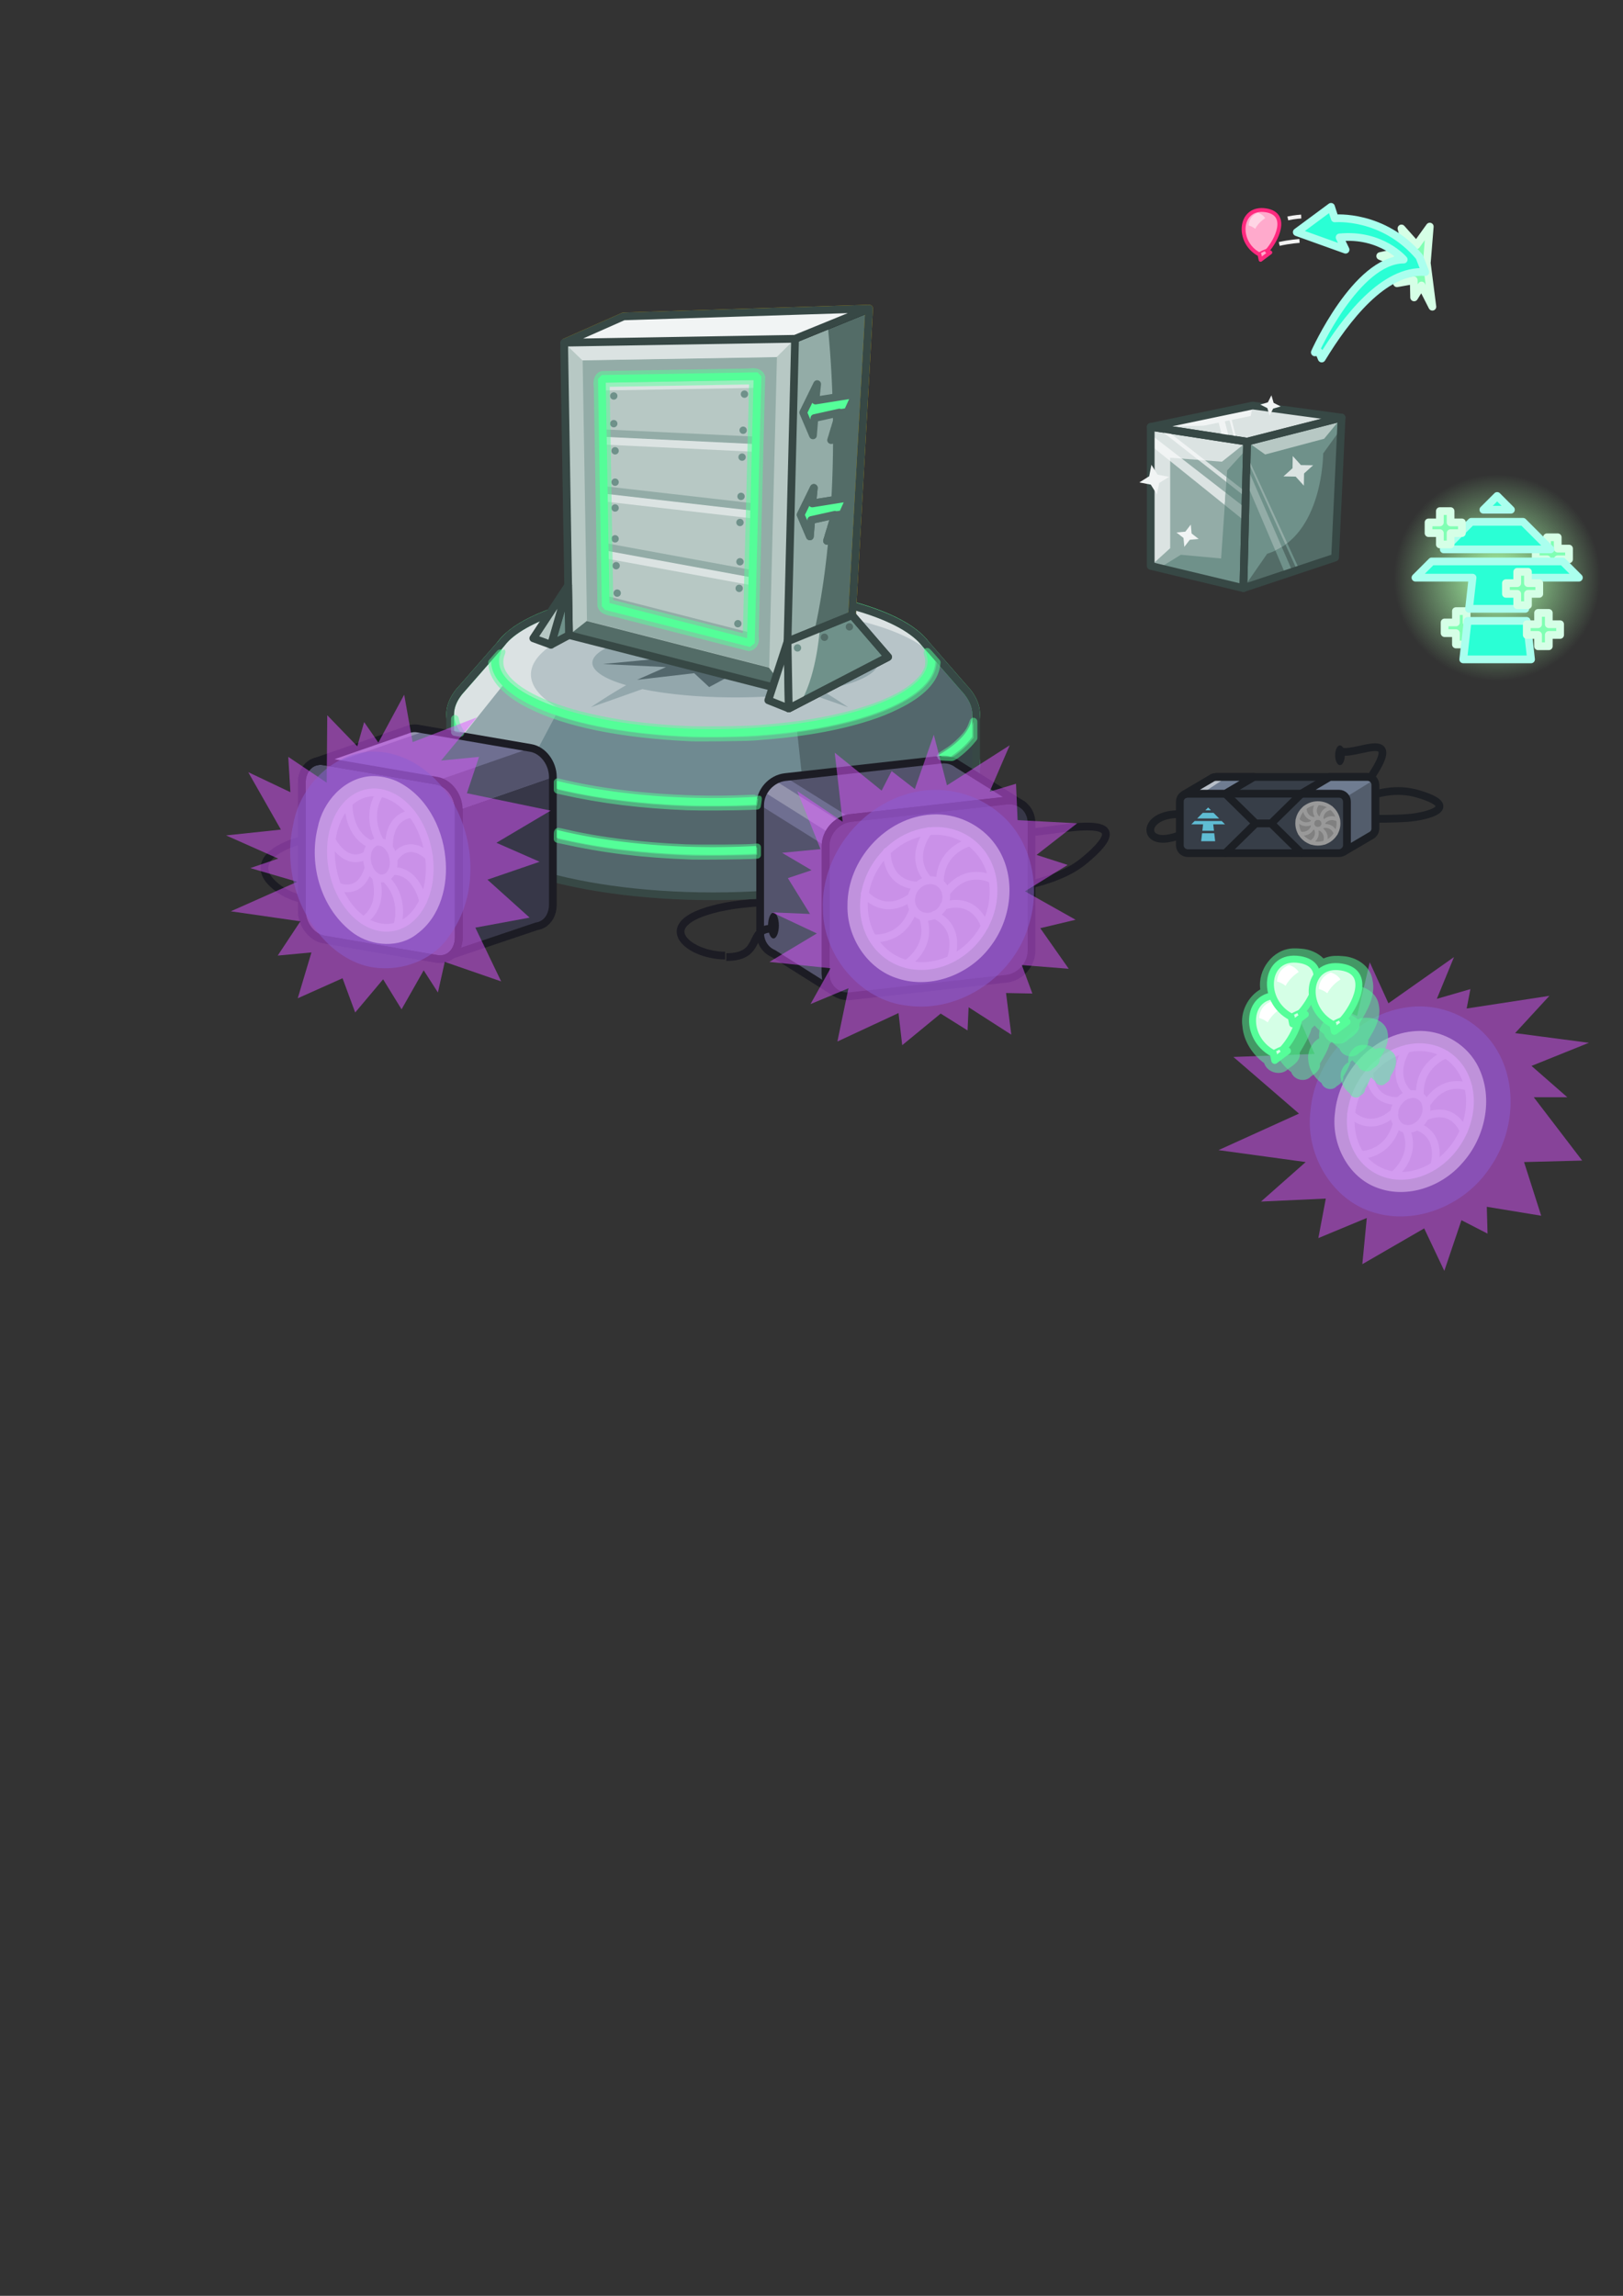 <?xml version="1.0" encoding="UTF-8" standalone="no"?>
<!-- Created with Inkscape (http://www.inkscape.org/) -->

<svg
   inkscape:version="1.1 (c68e22c387, 2021-05-23)"
   sodipodi:docname="WallFactory-040.svg"
   id="svg5"
   version="1.1"
   viewBox="0 0 210 297"
   height="297mm"
   width="210mm"
   xmlns:inkscape="http://www.inkscape.org/namespaces/inkscape"
   xmlns:sodipodi="http://sodipodi.sourceforge.net/DTD/sodipodi-0.dtd"
   xmlns:xlink="http://www.w3.org/1999/xlink"
   xmlns="http://www.w3.org/2000/svg"
   xmlns:svg="http://www.w3.org/2000/svg">
  <rect x="0" y="0" width="210" height="297" fill="#333333" stroke="none"/>
  <sodipodi:namedview
     id="namedview7"
     pagecolor="#ffffff"
     bordercolor="#666666"
     borderopacity="1.0"
     inkscape:pageshadow="2"
     inkscape:pageopacity="0.0"
     inkscape:pagecheckerboard="0"
     inkscape:document-units="mm"
     showgrid="false"
     inkscape:snap-smooth-nodes="true"
     inkscape:object-paths="true"
     inkscape:snap-global="false"
     inkscape:zoom="1.3719136"
     inkscape:cx="547.41057"
     inkscape:cy="458.84814"
     inkscape:window-width="1920"
     inkscape:window-height="951"
     inkscape:window-x="-8"
     inkscape:window-y="-8"
     inkscape:window-maximized="1"
     inkscape:current-layer="layer1"
     inkscape:snap-center="true"
     inkscape:snap-object-midpoints="false"
     inkscape:snap-intersection-paths="false"
     inkscape:snap-midpoints="false" />
  <defs
     id="defs2">
    <linearGradient
       inkscape:collect="always"
       id="linearGradient17245">
      <stop
         style="stop-color:#aaffaa;stop-opacity:1;"
         offset="0"
         id="stop17241" />
      <stop
         style="stop-color:#aaffaa;stop-opacity:0;"
         offset="1"
         id="stop17243" />
    </linearGradient>
    <inkscape:path-effect
       effect="taper_stroke"
       id="path-effect2362"
       is_visible="true"
       lpeversion="1"
       stroke_width="1.9"
       attach_start="0.5"
       end_offset="0.5"
       start_smoothing="0.5"
       end_smoothing="0.5"
       jointype="extrapolated"
       start_shape="center"
       end_shape="center"
       miter_limit="100" />
    <radialGradient
       inkscape:collect="always"
       xlink:href="#linearGradient17245"
       id="radialGradient17247"
       cx="193.717"
       cy="74.731"
       fx="193.717"
       fy="74.731"
       r="13.364"
       gradientUnits="userSpaceOnUse" />
    <inkscape:path-effect
       effect="fill_between_many"
       method="originald"
       linkedpaths="#rect208091,0,1|#rect208089,0,1"
       id="path-effect208093"
       join="true"
       close="true"
       autoreverse="true" />
  </defs>
  <g
     inkscape:label="Layer 1"
     inkscape:groupmode="layer"
     id="layer1">
    <path
       style="opacity:1;fill:none;fill-opacity:1;stroke:#1c1c24;stroke-width:1;stroke-linecap:butt;stroke-linejoin:round;stroke-miterlimit:4;stroke-dasharray:none;stroke-opacity:1;paint-order:normal"
       d="m 46.843,113.392 c -3.887,-0.75 -1.705,3.205 -4.841,3.205 -3.137,0 -5.318,-0.818 -6.955,-2.523 -1.636,-1.705 -2.523,-5.659 14.251,-7.091"
       id="path286404" />
    <path
       id="path284172"
       style="opacity:1;fill:none;fill-opacity:1;stroke:#1c1c24;stroke-width:1;stroke-linecap:butt;stroke-linejoin:round;stroke-miterlimit:4;stroke-dasharray:none;stroke-opacity:1;paint-order:normal"
       d="m 93.823,123.62 c -4.841,0 -10.091,-4.364 0,-6.341 10.091,-1.977 37.979,1.023 46.366,-5.864 8.387,-6.887 -3.75,-3.818 -6.955,-3.75 -3.205,0.068 -4.227,-6.614 -8.25,-6.341" />
    <path
       style="fill:#80ffb3;fill-opacity:1;stroke:#d5ffe6;stroke-width:1;stroke-linecap:butt;stroke-linejoin:round;stroke-miterlimit:4;stroke-dasharray:none;stroke-opacity:1;paint-order:stroke markers fill"
       d="m 184.998,29.314 -0.386,4.725 0.723,5.641 -1.398,-2.748 -0.964,1.543 -0.048,-2.218 -2.17,0.386 1.543,-1.929 -3.712,-1.591 3.52,-0.771 -0.771,-2.796 1.929,2.17 z"
       id="path21403" />
    <circle
       style="fill:url(#radialGradient17247);stroke:none;stroke-width:1;stroke-linecap:round;stroke-linejoin:round;stroke-miterlimit:4;stroke-dasharray:none;paint-order:stroke markers fill;fill-opacity:1"
       id="path16780"
       cx="193.717"
       cy="74.731"
       r="13.364" />
    <path
       id="ellipse1587"
       style="fill:#53676c;stroke:none;stroke-width:1;stroke-linecap:round;stroke-linejoin:round"
       d="m 92.277,88.007 c -10.545,4.06e-4 -20.494,1.628 -26.935,4.408 h -7.089 v 12.21 c -3.95e-4,6.255 15.233,11.326 34.024,11.326 18.791,3e-5 34.024,-5.071 34.024,-11.326 V 92.415 h -7.089 c -6.441,-2.779 -16.39,-4.407 -26.935,-4.408 z"
       sodipodi:nodetypes="ccccccccc" />
    <path
       id="path288234"
       style="fill:none;stroke:#55ff99;stroke-width:1;stroke-linecap:round;stroke-linejoin:round;stroke-opacity:1"
       d="m 92.277,87.439 a 34.024,11.326 0 0 0 -17.008,1.517 l -9.746,-0.099 -5.899,6.745 a 34.024,11.326 0 0 0 -0.246,0.281 l -0.048,0.055 h 0.009 a 34.024,11.326 0 0 0 -1.087,2.827 34.024,11.326 0 0 0 34.024,11.326 34.024,11.326 0 0 0 34.024,-11.326 34.024,11.326 0 0 0 -1.08,-2.827 h 0.002 l -0.022,-0.025 a 34.024,11.326 0 0 0 -0.54,-0.621 l -5.123,-5.885 -8.488,-0.086 A 34.024,11.326 0 0 0 92.278,87.439 Z" />
    <path
       id="path8609"
       style="font-variation-settings:normal;opacity:1;vector-effect:none;fill:#374548;fill-opacity:1;stroke:none;stroke-width:1;stroke-linecap:butt;stroke-linejoin:miter;stroke-miterlimit:4;stroke-dasharray:none;stroke-dashoffset:0;stroke-opacity:1;-inkscape-stroke:none;stop-color:#000000;stop-opacity:1"
       d="m 107.81,89.268 -4.725,4.847 0.966,8.925 v 12.207 c 13.367,-1.641 22.247,-5.881 22.25,-10.623 V 92.415 h -7.089 c -3.06,-1.315 -6.953,-2.389 -11.402,-3.147 z"
       sodipodi:nodetypes="cccccccc" />
    <path
       id="path3977"
       style="font-variation-settings:normal;opacity:1;vector-effect:none;fill:#6f8a91;fill-opacity:1;stroke:none;stroke-width:1;stroke-linecap:butt;stroke-linejoin:miter;stroke-miterlimit:4;stroke-dasharray:none;stroke-dashoffset:0;stroke-opacity:1;-inkscape-stroke:none;stop-color:#000000;stop-opacity:1"
       d="m 66.086,92.129 c -0.253,0.094 -0.5,0.189 -0.743,0.286 h -7.089 v 12.21 c 0.021,2.928 3.446,5.739 9.558,7.844 v -12.21 z"
       sodipodi:nodetypes="ccccccc" />
    <path
       id="path3767"
       style="font-variation-settings:normal;opacity:1;vector-effect:none;fill:#93a7ac;fill-opacity:1;stroke:none;stroke-width:1;stroke-linecap:butt;stroke-linejoin:miter;stroke-miterlimit:4;stroke-dasharray:none;stroke-dashoffset:0;stroke-opacity:1;-inkscape-stroke:none;stop-color:#000000;stop-opacity:1"
       d="m 58.254,92.415 v 12.21 c 0.017,1.046 0.47,2.087 1.346,3.092 V 95.507 l 0.223,-3.092 z"
       sodipodi:nodetypes="cccccc" />
    <path
       id="ellipse1585"
       style="fill:#6f8a91;stroke:none;stroke-width:1;stroke-linecap:round;stroke-linejoin:round"
       d="m 92.277,81.089 a 34.024,11.326 0 0 0 -17.008,1.517 l -9.746,-0.099 -5.899,6.745 a 34.024,11.326 0 0 0 -0.246,0.281 l -0.048,0.055 h 0.009 a 34.024,11.326 0 0 0 -1.087,2.827 34.024,11.326 0 0 0 34.024,11.326 34.024,11.326 0 0 0 34.024,-11.326 34.024,11.326 0 0 0 -1.08,-2.827 h 0.002 l -0.022,-0.025 a 34.024,11.326 0 0 0 -0.54,-0.621 l -5.123,-5.885 -8.488,-0.086 A 34.024,11.326 0 0 0 92.278,81.089 Z" />
    <path
       id="path8691"
       style="font-variation-settings:normal;opacity:1;vector-effect:none;fill:#53676c;fill-opacity:1;stroke:none;stroke-width:1;stroke-linecap:butt;stroke-linejoin:miter;stroke-miterlimit:4;stroke-dasharray:none;stroke-dashoffset:0;stroke-opacity:1;-inkscape-stroke:none;stop-color:#000000;stop-opacity:1"
       d="m 113.921,82.999 -10.835,11.116 0.966,8.923 a 34.024,11.326 0 0 0 22.25,-10.623 34.024,11.326 0 0 0 -1.08,-2.827 h 0.002 l -0.022,-0.025 a 34.024,11.326 0 0 0 -0.54,-0.621 l -5.123,-5.885 z" />
    <path
       id="path3408"
       style="font-variation-settings:normal;opacity:1;vector-effect:none;fill:#93a7ac;fill-opacity:1;stroke:none;stroke-width:1;stroke-linecap:butt;stroke-linejoin:miter;stroke-miterlimit:4;stroke-dasharray:none;stroke-dashoffset:0;stroke-opacity:1;-inkscape-stroke:none;stop-color:#000000;stop-opacity:1"
       d="m 77.323,82.258 a 34.024,11.326 0 0 0 -2.053,0.348 l -9.746,-0.099 -5.899,6.745 a 34.024,11.326 0 0 0 -0.246,0.281 l -0.048,0.055 h 0.009 a 34.024,11.326 0 0 0 -1.087,2.827 34.024,11.326 0 0 0 9.558,7.844 z" />
    <path
       id="path3262"
       style="fill:#dbe2e3;stroke:none;stroke-width:1;stroke-linecap:round;stroke-linejoin:round"
       d="m 65.524,82.506 -5.899,6.745 a 34.024,11.326 0 0 0 -0.246,0.281 l -0.048,0.055 h 0.009 a 34.024,11.326 0 0 0 -1.087,2.827 34.024,11.326 0 0 0 1.346,3.092 l 9.861,-12.344 -0.474,-0.622 z" />
    <path
       id="path3355"
       style="fill:none;stroke:#55ff99;stroke-width:1;stroke-linecap:round;stroke-linejoin:round;stroke-opacity:1"
       d="m 92.277,81.089 a 34.024,11.326 0 0 0 -17.008,1.517 l -9.746,-0.099 -5.899,6.745 a 34.024,11.326 0 0 0 -0.246,0.281 l -0.048,0.055 h 0.009 a 34.024,11.326 0 0 0 -1.087,2.827 34.024,11.326 0 0 0 34.024,11.326 34.024,11.326 0 0 0 34.024,-11.326 34.024,11.326 0 0 0 -1.08,-2.827 h 0.002 l -0.022,-0.025 a 34.024,11.326 0 0 0 -0.54,-0.621 l -5.123,-5.885 -8.488,-0.086 A 34.024,11.326 0 0 0 92.278,81.089 Z" />
    <ellipse
       style="fill:#dbe2e3;stroke:none;stroke-width:1;stroke-linecap:round;stroke-linejoin:round"
       id="path1503"
       cx="92.277"
       cy="85.497"
       rx="28.244"
       ry="9.329" />
    <path
       id="path3026"
       style="fill:#b7c4c8;stroke:none;stroke-width:1;stroke-linecap:round;stroke-linejoin:round"
       d="m 74.937,92.858 a 28.244,9.329 0 0 0 0.146,0.04 28.244,9.329 0 0 0 1.503,0.355 28.244,9.329 0 0 0 1.569,0.323 28.244,9.329 0 0 0 1.631,0.288 28.244,9.329 0 0 0 1.683,0.251 28.244,9.329 0 0 0 1.73,0.216 28.244,9.329 0 0 0 1.769,0.177 28.244,9.329 0 0 0 1.799,0.138 28.244,9.329 0 0 0 1.824,0.099 28.244,9.329 0 0 0 1.839,0.06 28.244,9.329 0 0 0 1.847,0.02 28.244,9.329 0 0 0 1.847,-0.02 28.244,9.329 0 0 0 1.839,-0.06 28.244,9.329 0 0 0 1.823,-0.099 28.244,9.329 0 0 0 1.8,-0.138 28.244,9.329 0 0 0 1.768,-0.177 28.244,9.329 0 0 0 1.73,-0.216 28.244,9.329 0 0 0 1.684,-0.251 28.244,9.329 0 0 0 1.63,-0.288 28.244,9.329 0 0 0 1.57,-0.323 28.244,9.329 0 0 0 1.502,-0.355 28.244,9.329 0 0 0 1.428,-0.387 28.244,9.329 0 0 0 1.349,-0.418 28.244,9.329 0 0 0 1.264,-0.445 28.244,9.329 0 0 0 1.172,-0.472 28.244,9.329 0 0 0 1.076,-0.496 28.244,9.329 0 0 0 0.976,-0.519 28.244,9.329 0 0 0 0.872,-0.538 28.244,9.329 0 0 0 0.763,-0.556 28.244,9.329 0 0 0 0.651,-0.571 28.244,9.329 0 0 0 0.537,-0.584 28.244,9.329 0 0 0 0.42,-0.595 28.244,9.329 0 0 0 0.301,-0.603 28.244,9.329 0 0 0 0.181,-0.607 28.244,9.329 0 0 0 0.06,-0.61 28.244,9.329 0 0 0 -0.007,-0.206 28.244,9.329 0 0 0 -0.021,-0.207 28.244,9.329 0 0 0 -0.035,-0.206 28.244,9.329 0 0 0 -0.048,-0.205 28.244,9.329 0 0 0 -0.062,-0.205 28.244,9.329 0 0 0 -0.014,-0.039 26.542,8.699 0 0 0 -6.9e-4,-6.92e-4 26.542,8.699 0 0 0 -25.093,-5.865 26.542,8.699 0 0 0 -26.542,8.699 26.542,8.699 0 0 0 6.239,5.596 z" />
    <path
       id="path2111"
       style="fill:#93a7ac;stroke:none;stroke-width:1;stroke-linecap:round;stroke-linejoin:round"
       d="m 76.46,79.019 c 0,0 3.316,1.348 7.813,3.108 a 18.472,4.475 0 0 0 -7.624,3.619 18.472,4.475 0 0 0 4.368,2.888 c -2.79,1.629 -4.557,2.86 -4.557,2.86 0,0 2.776,-0.963 6.654,-2.348 a 18.472,4.475 0 0 0 12.007,1.076 18.472,4.475 0 0 0 9.283,-0.607 c 3.189,1.134 5.337,1.879 5.337,1.879 0,0 -1.303,-0.906 -3.426,-2.188 a 18.472,4.475 0 0 0 7.277,-3.559 18.472,4.475 0 0 0 -10.579,-4.046 c 3.918,-1.541 6.727,-2.681 6.727,-2.681 0,0 -5.401,0.568 -11.759,2.307 a 18.472,4.475 0 0 0 -2.861,-0.054 18.472,4.475 0 0 0 -6.171,0.258 C 82.281,79.631 76.46,79.019 76.46,79.019 Z" />
    <path
       id="path7717"
       style="fill:#53676c;stroke:none;stroke-width:1;stroke-linecap:round;stroke-linejoin:round"
       inkscape:transform-center-x="0.20277074"
       inkscape:transform-center-y="0.055365081"
       d="m 107.432,86.411 -8.331,0.11 2.531,1.756 -6.701,-1.099 -3.173,1.705 -1.935,-1.793 -7.392,0.855 3.736,-1.648 -8.152,-0.394 7.659,-0.732 -5.098,-1.459 7.998,0.526 0.342,-1.842 4.595,1.539 5.622,-1.362 -0.958,1.831 8.271,-0.245 -6.063,1.267 z" />
    <ellipse
       style="fill:none;stroke:#55ff99;stroke-width:1;stroke-linecap:round;stroke-linejoin:round;stroke-opacity:1"
       id="ellipse3029"
       cx="92.277"
       cy="85.497"
       rx="28.244"
       ry="9.329" />
    <path
       style="font-variation-settings:normal;opacity:1;vector-effect:none;fill:#536c67;fill-opacity:1;stroke:#d4aa00;stroke-width:1;stroke-linecap:butt;stroke-linejoin:round;stroke-miterlimit:4;stroke-dasharray:none;stroke-dashoffset:0;stroke-opacity:1;-inkscape-stroke:none;stop-color:#000000;stop-opacity:1"
       d="m 72.992,44.334 7.691,-3.404 31.774,-1.009 -2.522,45.258 -8.196,4.16"
       id="path859"
       sodipodi:nodetypes="ccccc" />
    <path
       id="path7304"
       style="font-variation-settings:normal;opacity:1;vector-effect:none;fill:#93aca7;fill-opacity:1;stroke:none;stroke-width:1;stroke-linecap:butt;stroke-linejoin:round;stroke-miterlimit:4;stroke-dasharray:none;stroke-dashoffset:0;stroke-opacity:1;-inkscape-stroke:none;stop-color:#000000;stop-opacity:1"
       d="m 106.88,40.099 -16.008,0.508 a 8.889,36.875 0 0 0 -0.857,15.767 8.889,36.875 0 0 0 0.882,15.99 l 10.845,16.977 1.481,-0.752 a 8.889,36.875 0 0 0 4.571,-32.215 8.889,36.875 0 0 0 -0.913,-16.275 z" />
    <path
       style="font-variation-settings:normal;opacity:1;vector-effect:none;fill:#b7c8c4;fill-opacity:1;stroke:none;stroke-width:1;stroke-linecap:butt;stroke-linejoin:round;stroke-miterlimit:4;stroke-dasharray:none;stroke-dashoffset:0;stroke-opacity:1;-inkscape-stroke:none;stop-color:#000000;stop-opacity:1"
       d="m 72.992,44.334 0.63,37.82 28.118,7.186 1.135,-45.51 z"
       id="path857" />
    <path
       style="font-variation-settings:normal;opacity:1;vector-effect:none;fill:none;fill-opacity:1;stroke:#000000;stroke-width:1;stroke-linecap:butt;stroke-linejoin:round;stroke-miterlimit:4;stroke-dasharray:none;stroke-dashoffset:0;stroke-opacity:1;-inkscape-stroke:none;stop-color:#000000;stop-opacity:1"
       d="m 102.875,43.83 9.583,-3.908"
       id="path1313" />
    <path
       id="path4647"
       style="font-variation-settings:normal;opacity:1;vector-effect:none;fill:#93aca7;fill-opacity:1;stroke:none;stroke-width:0.765;stroke-linecap:butt;stroke-linejoin:round;stroke-miterlimit:4;stroke-dasharray:none;stroke-dashoffset:0;stroke-opacity:1;-inkscape-stroke:none;stop-color:#000000;stop-opacity:1"
       sodipodi:type="inkscape:offset"
       inkscape:radius="-1.7786216"
       inkscape:original="M 92.378906 42.910156 L 69.525391 43.296875 L 70.007812 72.224609 L 91.509766 77.720703 L 92.378906 42.910156 z "
       d="m 90.555,44.721 -19.221,0.324 0.43,25.793 18.025,4.607 z"
       transform="matrix(1.308,0,0,1.307,-17.918,-12.271)" />
    <path
       id="path1395"
       style="font-variation-settings:normal;opacity:1;vector-effect:none;fill:#b7c8c4;fill-opacity:1;stroke:none;stroke-width:0.765;stroke-linecap:butt;stroke-linejoin:round;stroke-miterlimit:4;stroke-dasharray:none;stroke-dashoffset:0;stroke-opacity:1;-inkscape-stroke:none;stop-color:#000000;stop-opacity:1"
       sodipodi:type="inkscape:offset"
       inkscape:radius="-3.6512344"
       inkscape:original="M 92.378906 42.910156 L 69.525391 43.296875 L 70.007812 72.224609 L 91.509766 77.720703 L 92.378906 42.910156 z "
       d="m 88.633,46.625 -15.396,0.262 0.375,22.49 14.363,3.672 z"
       transform="matrix(1.308,0,0,1.307,-17.918,-12.271)" />
    <path
       style="font-variation-settings:normal;opacity:1;vector-effect:none;fill:#dbe3e2;fill-opacity:1;stroke:none;stroke-width:1;stroke-linecap:butt;stroke-linejoin:miter;stroke-miterlimit:4;stroke-dasharray:none;stroke-dashoffset:0;stroke-opacity:1;-inkscape-stroke:none;stop-color:#000000;stop-opacity:1"
       d="m 72.992,44.334 2.365,2.286 25.133,-0.424 2.385,-2.366 z"
       id="path4836" />
    <path
       style="font-variation-settings:normal;opacity:1;vector-effect:none;fill:#536c67;fill-opacity:1;stroke:none;stroke-width:1;stroke-linecap:butt;stroke-linejoin:miter;stroke-miterlimit:4;stroke-dasharray:none;stroke-dashoffset:0;stroke-opacity:1;-inkscape-stroke:none;stop-color:#000000;stop-opacity:1"
       d="M 75.919,80.341 73.622,82.154 101.74,89.34 99.489,86.364 Z"
       id="path5037" />
    <path
       style="font-variation-settings:normal;opacity:1;vector-effect:none;fill:#f1f4f4;fill-opacity:1;stroke:none;stroke-width:1;stroke-linecap:butt;stroke-linejoin:miter;stroke-miterlimit:4;stroke-dasharray:none;stroke-dashoffset:0;stroke-opacity:1;-inkscape-stroke:none;stop-color:#000000;stop-opacity:1"
       d="m 72.992,44.334 c 7.691,-3.404 7.691,-3.404 7.691,-3.404 l 31.774,-1.009 -9.583,3.908 z"
       id="path6247" />
    <path
       id="path7565"
       style="font-variation-settings:normal;opacity:1;vector-effect:none;fill:none;fill-opacity:1;stroke:#374845;stroke-width:1;stroke-linecap:butt;stroke-linejoin:round;stroke-miterlimit:4;stroke-dasharray:none;stroke-dashoffset:0;stroke-opacity:1;-inkscape-stroke:none;stop-color:#000000;stop-opacity:1"
       d="m 72.992,44.334 7.691,-3.404 31.774,-1.009 -9.583,3.908 z m 0,0 7.691,-3.404 31.774,-1.009 -2.522,45.258 -8.196,4.16 m 10.718,-49.418 -31.774,1.008 -7.692,3.404 0.57,34.198 c -3.678,1.072 -6.449,2.441 -8.038,3.974 h -6.74e-4 l -0.013,0.015 c -0.235,0.233 -0.442,0.47 -0.62,0.709 l -5.266,6.022 c -0.086,0.093 -0.168,0.187 -0.246,0.281 l -0.048,0.055 h 0.009 c -0.718,0.923 -1.084,1.873 -1.087,2.827 v 12.21 c -3.75e-4,6.255 15.233,11.326 34.024,11.326 18.791,2e-5 34.024,-5.071 34.024,-11.326 V 92.415 c -8.2e-4,-0.954 -0.364,-1.904 -1.08,-2.827 h 0.003 l -0.022,-0.025 c -0.162,-0.209 -0.342,-0.416 -0.54,-0.621 l -5.123,-5.885 c -1.546,-1.84 -4.765,-3.479 -9.222,-4.696 z m -39.466,4.412 0.63,37.82 28.118,7.186 1.135,-45.51 z"
       sodipodi:nodetypes="ccccccccccccccccccccccccccccccccccccccc" />
    <path
       style="fill:none;stroke:#1c1f24;stroke-width:1;stroke-linecap:round;stroke-linejoin:round;stroke-miterlimit:4;stroke-dasharray:none"
       d="m 153.659,105.396 c -5.496,-0.675 -6.171,3.568 -2.652,3.086 3.52,-0.482 4.918,-3.568 13.404,-3.038 8.486,0.53 14.705,0.579 17.55,0.386 2.845,-0.193 7.232,-1.446 1.495,-3.134 -5.737,-1.688 -9.691,3.375 -5.882,-2.459 3.809,-5.834 -1.736,-2.7 -3.809,-2.989"
       id="path14498" />
    <path
       style="fill:#373e48;stroke:none;stroke-width:1;stroke-linecap:round;stroke-linejoin:round;stroke-miterlimit:4;stroke-dasharray:none"
       d="m 158.549,102.673 9.846,-4e-5 3.665,-2.159 h -9.846 z"
       id="path12936" />
    <path
       id="rect10107"
       style="fill:none;stroke:#1c1f24;stroke-width:1;stroke-linecap:round;stroke-linejoin:round"
       d="m 157.362,100.513 h 19.55 c 0.576,0 1.039,0.455 1.039,1.02 v 5.657 c 0,0.565 -0.463,1.02 -1.039,1.02 h -19.55 c -0.576,0 -1.039,-0.455 -1.039,-1.02 v -5.657 c 0,-0.565 0.463,-1.02 1.039,-1.02 z" />
    <rect
       style="fill:#373e48;stroke:none;stroke-width:1;stroke-linecap:round;stroke-linejoin:round;stroke-miterlimit:4;stroke-dasharray:none"
       id="rect11184"
       width="21.628"
       height="7.698"
       x="152.658"
       y="102.673"
       ry="1.02" />
    <path
       id="rect9867"
       style="fill:none;stroke:#1c1f24;stroke-width:1;stroke-linecap:round;stroke-linejoin:round"
       d="m 153.697,102.673 h 19.55 c 0.576,0 1.039,0.455 1.039,1.02 v 5.657 c 0,0.565 -0.463,1.02 -1.039,1.02 h -19.55 c -0.576,0 -1.039,-0.455 -1.039,-1.02 v -5.657 c 0,-0.565 0.463,-1.02 1.039,-1.02 z" />
    <path
       style="fill:none;stroke:#1c1f24;stroke-width:1;stroke-linecap:round;stroke-linejoin:round;stroke-miterlimit:4;stroke-dasharray:none"
       d="m 162.469,106.522 h 2.007"
       id="path10304" />
    <path
       style="fill:none;stroke:#1c1f24;stroke-width:1;stroke-linecap:round;stroke-linejoin:round;stroke-miterlimit:4;stroke-dasharray:none"
       d="m 162.469,106.522 -3.919,-3.849"
       id="path10419" />
    <path
       style="fill:none;stroke:#1c1f24;stroke-width:1;stroke-linecap:round;stroke-linejoin:round;stroke-miterlimit:4;stroke-dasharray:none"
       d="m 164.476,106.522 3.919,-3.849"
       id="path10421" />
    <path
       style="fill:none;stroke:#1c1f24;stroke-width:1;stroke-linecap:round;stroke-linejoin:round;stroke-miterlimit:4;stroke-dasharray:none"
       d="m 162.469,106.522 -3.919,3.849"
       id="path10423" />
    <path
       style="fill:none;stroke:#1c1f24;stroke-width:1;stroke-linecap:round;stroke-linejoin:round;stroke-miterlimit:4;stroke-dasharray:none"
       d="m 164.476,106.522 3.919,3.849"
       id="path10425" />
    <g
       id="g204057">
      <ellipse
         style="fill:#808080;stroke:#999999;stroke-width:0.5;stroke-linecap:round;stroke-linejoin:round;stroke-miterlimit:4;stroke-dasharray:none"
         id="path10531"
         cx="170.519"
         cy="106.522"
         rx="2.668"
         ry="2.62" />
      <ellipse
         style="fill:#808080;stroke:#999999;stroke-width:0.5;stroke-linecap:round;stroke-linejoin:round;stroke-miterlimit:4;stroke-dasharray:none"
         id="circle10613"
         cx="170.519"
         cy="106.522"
         rx="0.723"
         ry="0.71" />
      <path
         style="fill:#808080;stroke:#999999;stroke-width:0.5;stroke-linecap:round;stroke-linejoin:round;stroke-miterlimit:4;stroke-dasharray:none"
         d="m 170.519,105.811 c -0.873,-1.006 0,-1.91 0,-1.91"
         id="path10953"
         sodipodi:nodetypes="cc"
         inkscape:transform-center-x="0.19402802"
         inkscape:transform-center-y="-1.6651715" />
      <path
         style="fill:#808080;stroke:#999999;stroke-width:0.5;stroke-linecap:round;stroke-linejoin:round;stroke-miterlimit:4;stroke-dasharray:none"
         d="m 170.984,105.978 c -0.011,-1.321 1.25,-1.463 1.25,-1.463"
         id="path11168"
         sodipodi:nodetypes="cc"
         inkscape:transform-center-x="-1.0899153"
         inkscape:transform-center-y="-1.2755975" />
      <path
         style="fill:#808080;stroke:#999999;stroke-width:0.5;stroke-linecap:round;stroke-linejoin:round;stroke-miterlimit:4;stroke-dasharray:none"
         d="m 171.232,106.398 c 0.857,-1.019 1.915,-0.332 1.915,-0.332"
         id="path11170"
         sodipodi:nodetypes="cc"
         inkscape:transform-center-x="-1.6698992"
         inkscape:transform-center-y="-0.4025098" />
      <path
         style="fill:#808080;stroke:#999999;stroke-width:0.5;stroke-linecap:round;stroke-linejoin:round;stroke-miterlimit:4;stroke-dasharray:none"
         d="m 171.146,106.877 c 1.323,-0.24 1.684,0.955 1.684,0.955"
         id="path11172"
         sodipodi:nodetypes="cc"
         inkscape:transform-center-x="-1.4684892"
         inkscape:transform-center-y="0.81668148" />
      <path
         style="fill:#808080;stroke:#999999;stroke-width:0.5;stroke-linecap:round;stroke-linejoin:round;stroke-miterlimit:4;stroke-dasharray:none"
         d="m 170.767,107.189 c 1.171,0.652 0.665,1.795 0.665,1.795"
         id="path11174"
         sodipodi:nodetypes="cc"
         inkscape:transform-center-x="-0.63423263"
         inkscape:transform-center-y="1.564751" />
      <path
         style="fill:#808080;stroke:#999999;stroke-width:0.5;stroke-linecap:round;stroke-linejoin:round;stroke-miterlimit:4;stroke-dasharray:none"
         d="m 170.272,107.189 c 0.47,1.238 -0.665,1.795 -0.665,1.795"
         id="path11176"
         sodipodi:nodetypes="cc"
         inkscape:transform-center-x="0.52290905"
         inkscape:transform-center-y="1.564751" />
      <path
         style="fill:#808080;stroke:#999999;stroke-width:0.5;stroke-linecap:round;stroke-linejoin:round;stroke-miterlimit:4;stroke-dasharray:none"
         d="m 169.893,106.877 c -0.45,1.245 -1.684,0.955 -1.684,0.955"
         id="path11178"
         sodipodi:nodetypes="cc"
         inkscape:transform-center-x="1.4684908"
         inkscape:transform-center-y="0.84727508" />
      <path
         style="fill:#808080;stroke:#999999;stroke-width:0.5;stroke-linecap:round;stroke-linejoin:round;stroke-miterlimit:4;stroke-dasharray:none"
         d="m 169.807,106.398 c -1.16,0.67 -1.915,-0.332 -1.915,-0.332"
         id="path11180"
         sodipodi:nodetypes="cc"
         inkscape:transform-center-x="1.6699008"
         inkscape:transform-center-y="-0.17378445" />
      <path
         style="fill:#808080;stroke:#999999;stroke-width:0.5;stroke-linecap:round;stroke-linejoin:round;stroke-miterlimit:4;stroke-dasharray:none"
         d="m 170.055,105.978 c -1.327,-0.219 -1.25,-1.463 -1.25,-1.463"
         id="path11182"
         sodipodi:nodetypes="cc"
         inkscape:transform-center-x="1.0903613"
         inkscape:transform-center-y="-1.275599" />
    </g>
    <path
       style="fill:#4d4d4d;stroke:#1c1f24;stroke-width:1;stroke-linecap:round;stroke-linejoin:round;stroke-miterlimit:4;stroke-dasharray:none"
       d="m 158.549,102.673 3.665,-2.159"
       id="path11349" />
    <path
       style="fill:#4d4d4d;stroke:#1c1f24;stroke-width:1;stroke-linecap:round;stroke-linejoin:round;stroke-miterlimit:4;stroke-dasharray:none"
       d="m 168.395,102.673 3.665,-2.159"
       id="path11511" />
    <path
       style="fill:#4d4d4d;stroke:#1c1f24;stroke-width:1;stroke-linecap:round;stroke-linejoin:round;stroke-miterlimit:4;stroke-dasharray:none"
       d="m 153.26,102.766 3.665,-2.159"
       id="path11936" />
    <path
       style="fill:#4d4d4d;stroke:#1c1f24;stroke-width:1;stroke-linecap:round;stroke-linejoin:round;stroke-miterlimit:4;stroke-dasharray:none"
       d="m 173.86,110.175 3.665,-2.159"
       id="path11938" />
    <path
       id="path12185"
       style="fill:#6f7c91;stroke:none;stroke-width:1;stroke-linecap:round;stroke-linejoin:round;stroke-miterlimit:4;stroke-dasharray:none"
       d="m 172.06,100.513 -3.665,2.159 h 4.852 c 0.576,0 1.039,0.455 1.039,1.02 v 5.657 c 0,0.339 -0.168,0.638 -0.426,0.823 l 3.6e-4,6.8e-4 3.511,-2.069 c 0.052,-0.025 0.102,-0.054 0.148,-0.087 l 0.006,-0.004 -7e-4,-3.5e-4 c 0.258,-0.185 0.426,-0.484 0.426,-0.824 v -5.657 c 0,-0.565 -0.463,-1.02 -1.039,-1.02 z" />
    <path
       id="path12528"
       style="fill:#6f7c91;stroke:none;stroke-width:1;stroke-linecap:round;stroke-linejoin:round;stroke-miterlimit:4;stroke-dasharray:none"
       d="m 157.362,100.513 c -0.155,0 -0.302,0.034 -0.434,0.093 l -0.003,-7.2e-4 -0.017,0.01 c -0.055,0.026 -0.108,0.057 -0.157,0.092 l -3.49,2.057 0.003,7.2e-4 c 0.132,-0.06 0.279,-0.093 0.434,-0.093 h 4.852 l 3.665,-2.159 z" />
    <path
       id="path13222"
       style="fill:#535d6c;stroke:none;stroke-width:1;stroke-linecap:round;stroke-linejoin:round;stroke-miterlimit:4;stroke-dasharray:none"
       d="m 177.738,100.914 -3.617,2.226 c 0.105,0.159 0.165,0.349 0.165,0.553 v 5.657 c 0,0.339 -0.168,0.638 -0.426,0.823 l 3.7e-4,7.2e-4 3.511,-2.069 c 0.052,-0.025 0.102,-0.054 0.148,-0.087 l 0.005,-0.004 -3.7e-4,-3.6e-4 c 0.258,-0.185 0.426,-0.484 0.426,-0.824 v -5.657 c 0,-0.233 -0.08,-0.448 -0.213,-0.62 z" />
    <path
       id="path13507"
       style="fill:none;stroke:#1c1f24;stroke-width:1;stroke-linecap:round;stroke-linejoin:round;stroke-miterlimit:4;stroke-dasharray:none"
       d="m 172.06,100.513 -3.665,2.159 h 4.852 c 0.576,0 1.039,0.455 1.039,1.02 v 5.657 c 0,0.339 -0.168,0.638 -0.426,0.823 l 3.6e-4,6.8e-4 3.511,-2.069 c 0.052,-0.025 0.102,-0.054 0.148,-0.087 l 0.006,-0.004 -7e-4,-3.5e-4 c 0.258,-0.185 0.426,-0.484 0.426,-0.824 v -5.657 c 0,-0.565 -0.463,-1.02 -1.039,-1.02 z" />
    <path
       id="path13709"
       style="fill:#b7bec8;stroke:none;stroke-width:1;stroke-linecap:round;stroke-linejoin:round;stroke-miterlimit:4;stroke-dasharray:none"
       d="m 157.362,100.513 c -0.155,0 -0.302,0.034 -0.434,0.093 l -0.003,-7.2e-4 -0.017,0.01 c -0.055,0.026 -0.108,0.057 -0.157,0.092 l -3.49,2.057 0.003,7.2e-4 c 0.132,-0.06 0.279,-0.093 0.434,-0.093 h 1.796 l 3.273,-2.159 z" />
    <path
       id="path13866"
       style="fill:none;stroke:#1c1f24;stroke-width:1;stroke-linecap:round;stroke-linejoin:round;stroke-miterlimit:4;stroke-dasharray:none"
       d="m 157.362,100.513 c -0.155,0 -0.302,0.034 -0.434,0.093 l -0.003,-7.2e-4 -0.017,0.01 c -0.055,0.026 -0.108,0.057 -0.157,0.092 l -3.49,2.057 0.003,7.2e-4 c 0.132,-0.06 0.279,-0.093 0.434,-0.093 h 4.852 l 3.665,-2.159 z" />
    <ellipse
       style="fill:#1c1f24;stroke:none;stroke-width:1;stroke-linecap:round;stroke-linejoin:round;stroke-miterlimit:4;stroke-dasharray:none"
       id="path14656"
       cx="173.379"
       cy="97.705"
       rx="0.627"
       ry="1.278" />
    <path
       id="path15002"
       style="fill:#5fbcd3;stroke:none;stroke-width:1;stroke-linecap:round;stroke-linejoin:round;stroke-miterlimit:4;stroke-dasharray:none"
       d="m 156.323,104.46 -0.368,0.368 h 0.736 z m -0.69,0.69 -0.736,0.736 h 2.853 l -0.736,-0.736 z m -1.058,1.058 -0.433,0.433 h 1.525 l -0.095,0.832 h 1.503 l -0.095,-0.832 h 1.525 l -0.433,-0.433 z m 0.96,1.587 -0.117,1.027 h 1.811 l -0.117,-1.027 z" />
    <path
       id="path16601"
       style="fill:#80ffb3;stroke:#d5ffe6;stroke-width:1;stroke-linecap:round;stroke-linejoin:round;stroke-miterlimit:4;stroke-dasharray:none;paint-order:stroke markers fill"
       d="m 188.383,79.058 v 1.464 h -1.464 v 1.386 h 1.464 v 1.464 h 1.386 V 81.907 h 1.464 v -1.386 h -1.464 v -1.464 z" />
    <path
       id="path16597"
       style="fill:#80ffb3;stroke:#d5ffe6;stroke-width:1;stroke-linecap:round;stroke-linejoin:round;stroke-miterlimit:4;stroke-dasharray:none;paint-order:stroke markers fill"
       d="m 200.167,69.507 v 1.464 h -1.464 v 1.386 h 1.464 v 1.464 h 1.386 v -1.464 h 1.464 v -1.386 h -1.464 v -1.464 z" />
    <path
       id="path16350"
       style="fill:#2affd5;stroke:#aaffee;stroke-width:1;stroke-linecap:round;stroke-linejoin:round;stroke-miterlimit:4;stroke-dasharray:none;paint-order:stroke markers fill"
       d="m 193.716,64.16 -1.783,1.783 h 3.565 z m -3.345,3.345 -3.565,3.565 h 13.821 l -3.565,-3.565 z m -5.128,5.128 -2.098,2.098 h 7.389 l -0.458,4.031 h 7.281 l -0.458,-4.031 h 7.391 l -2.098,-2.098 z m 4.652,7.692 -0.566,4.978 h 8.773 l -0.566,-4.978 z" />
    <path
       id="rect16446"
       style="fill:#80ffb3;stroke:#d5ffe6;stroke-width:1;stroke-linecap:round;stroke-linejoin:round;stroke-miterlimit:4;stroke-dasharray:none;paint-order:stroke markers fill"
       d="m 186.304,66.119 v 1.464 h -1.464 v 1.386 h 1.464 v 1.464 h 1.386 v -1.464 h 1.464 v -1.386 h -1.464 V 66.119 Z" />
    <path
       id="path16599"
       style="fill:#80ffb3;stroke:#d5ffe6;stroke-width:1;stroke-linecap:round;stroke-linejoin:round;stroke-miterlimit:4;stroke-dasharray:none;paint-order:stroke markers fill;fill-opacity:1;stroke-opacity:1"
       d="m 196.316,73.975 v 1.464 h -1.464 v 1.386 h 1.464 v 1.464 h 1.386 v -1.464 h 1.464 v -1.386 h -1.464 v -1.464 z" />
    <path
       id="path16603"
       style="fill:#80ffb3;stroke:#d5ffe6;stroke-width:1;stroke-linecap:round;stroke-linejoin:round;stroke-miterlimit:4;stroke-dasharray:none;paint-order:stroke markers fill"
       d="m 199.012,79.289 v 1.464 h -1.464 v 1.386 h 1.464 v 1.464 h 1.386 v -1.464 h 1.464 v -1.386 h -1.464 V 79.289 Z" />
    <path
       style="fill:#2affd5;fill-opacity:1;stroke:#aaffee;stroke-width:1;stroke-linecap:round;stroke-linejoin:round;stroke-miterlimit:4;stroke-dasharray:none;stroke-opacity:1;paint-order:stroke markers fill"
       d="m 170.667,45.538 0.35,0.844 c 3.134,-5.159 8.052,-11.571 13.404,-11.186 l -0.771,-1.977 c -4.677,-5.545 -10.945,-4.966 -10.945,-4.966 l -0.482,-1.495 -4.436,3.279 6.316,2.266 -0.771,-1.591 c 5.4,-0.53 8.293,2.869 8.293,2.869 -6.147,0.024 -11.499,12.005 -11.499,12.005 z"
       id="path17949"
       sodipodi:nodetypes="cccccccccccc" />
    <path
       style="fill:#ffaacc;fill-opacity:1;stroke:#ff2a7f;stroke-width:0.5;stroke-linecap:round;stroke-linejoin:round;stroke-miterlimit:4;stroke-dasharray:none;stroke-opacity:1;paint-order:normal"
       d="m 162.966,32.928 c -3.064,-1.582 -2.646,-6.296 0.859,-5.715 3.056,0.507 1.319,3.947 0.102,5.278 l 0.437,0.174 -1.256,0.95 z"
       id="path19851"
       sodipodi:nodetypes="cscccc" />
    <path
       style="fill:none;fill-opacity:1;stroke:#ff2a7f;stroke-width:0.2;stroke-linecap:round;stroke-linejoin:round;stroke-miterlimit:4;stroke-dasharray:none;stroke-opacity:1;paint-order:stroke markers fill"
       d="m 162.895,32.774 c 0.342,-0.221 0.714,-0.384 1.103,-0.515"
       id="path20420"
       sodipodi:nodetypes="cc" />
    <path
       style="fill:#ffd5e5;fill-opacity:1;stroke:none;stroke-width:0.2;stroke-linecap:round;stroke-linejoin:round;stroke-miterlimit:4;stroke-dasharray:none;stroke-opacity:1;paint-order:stroke markers fill"
       d="m 162.746,27.53 c -1.205,0.458 -1.181,1.639 -1.181,1.639 0.53,0.145 0.844,0.434 0.844,0.434 0.482,-0.916 1.302,-1.374 1.302,-1.374 -0.338,-0.554 -0.964,-0.699 -0.964,-0.699 z"
       id="path20771" />
    <path
       style="fill:none;fill-opacity:1;stroke:#f2f2f2;stroke-width:0.5;stroke-linecap:butt;stroke-linejoin:round;stroke-miterlimit:4;stroke-dasharray:none;stroke-opacity:1;paint-order:stroke markers fill"
       d="m 166.629,28.254 c 0.892,-0.193 1.736,-0.241 1.736,-0.241"
       id="path20970" />
    <path
       style="fill:none;fill-opacity:1;stroke:#f2f2f2;stroke-width:0.5;stroke-linecap:butt;stroke-linejoin:round;stroke-miterlimit:4;stroke-dasharray:none;stroke-opacity:1;paint-order:stroke markers fill"
       d="m 165.52,31.559 c 1.348,-0.311 2.622,-0.388 2.622,-0.388"
       id="path21314" />
    <path
       id="path44150"
       style="fill:#55ff99;fill-opacity:1;stroke:#536c67;stroke-width:1;stroke-linecap:butt;stroke-linejoin:round;stroke-miterlimit:4;stroke-dasharray:none;stroke-opacity:1;paint-order:stroke markers fill"
       d="m 105.302,63.117 -1.705,3.477 1.193,2.796 0.171,-2.114 3.069,-0.682 -0.022,0.074 1.01,-0.144 0.99,-2.18 -4.909,0.784 z m 3.632,3.588 -0.981,0.141 -0.443,1.464 0.745,-0.106 z m -0.779,1.716 -0.711,0.102 -0.271,0.893 0.566,-0.081 z m -0.514,1.132 -0.532,0.076 -0.103,0.341 0.477,-0.068 z" />
    <path
       id="path48794"
       style="fill:#55ff99;fill-opacity:1;stroke:#536c67;stroke-width:1;stroke-linecap:butt;stroke-linejoin:round;stroke-miterlimit:4;stroke-dasharray:none;stroke-opacity:1;paint-order:stroke markers fill"
       d="m 105.732,49.691 -1.803,3.677 1.262,2.956 0.18,-2.235 3.246,-0.721 -0.024,0.078 1.068,-0.152 1.047,-2.305 -5.193,0.829 z m 3.842,3.794 -1.038,0.149 -0.469,1.548 0.788,-0.113 z m -0.824,1.814 -0.752,0.108 -0.286,0.945 0.599,-0.086 z m -0.543,1.197 -0.562,0.08 -0.109,0.36 0.505,-0.072 z" />
    <path
       style="fill:#b7c8c4;fill-opacity:1;stroke:#93aca7;stroke-width:1;stroke-linecap:butt;stroke-linejoin:round;stroke-miterlimit:4;stroke-dasharray:none;stroke-opacity:1;paint-order:stroke markers fill"
       d="m 78.09,63.392 19.457,2.229"
       id="path58889" />
    <path
       style="fill:#b7c8c4;fill-opacity:1;stroke:#93aca7;stroke-width:1;stroke-linecap:butt;stroke-linejoin:round;stroke-miterlimit:4;stroke-dasharray:none;stroke-opacity:1;paint-order:stroke markers fill"
       d="m 77.967,56.041 19.795,0.944"
       id="path58895" />
    <path
       style="fill:#b7c8c4;fill-opacity:1;stroke:#93aca7;stroke-width:1;stroke-linecap:butt;stroke-linejoin:round;stroke-miterlimit:4;stroke-dasharray:none;stroke-opacity:1;paint-order:stroke markers fill"
       d="m 78.213,70.742 19.119,3.515"
       id="path58901" />
    <path
       style="fill:#b7c8c4;fill-opacity:1;stroke:#dbe3e2;stroke-width:1;stroke-linecap:butt;stroke-linejoin:round;stroke-miterlimit:4;stroke-dasharray:none;stroke-opacity:1;paint-order:stroke markers fill"
       d="m 78.09,64.356 19.457,2.229"
       id="path59153" />
    <path
       style="fill:#b7c8c4;fill-opacity:1;stroke:#dbe3e2;stroke-width:1;stroke-linecap:butt;stroke-linejoin:round;stroke-miterlimit:4;stroke-dasharray:none;stroke-opacity:1;paint-order:stroke markers fill"
       d="m 77.967,57.005 19.795,0.944"
       id="path59155" />
    <path
       style="fill:#b7c8c4;fill-opacity:1;stroke:#dbe3e2;stroke-width:1;stroke-linecap:butt;stroke-linejoin:round;stroke-miterlimit:4;stroke-dasharray:none;stroke-opacity:1;paint-order:stroke markers fill"
       d="m 78.213,71.707 19.119,3.515"
       id="path59157" />
    <path
       style="fill:#dbe3e2;fill-opacity:1;stroke:#dbe3e2;stroke-width:1;stroke-linecap:butt;stroke-linejoin:round;stroke-miterlimit:4;stroke-dasharray:none;stroke-opacity:1;paint-order:stroke markers fill"
       d="M 77.845,50.018 97.977,49.676"
       id="path59228" />
    <path
       style="fill:#dbe3e2;fill-opacity:1;stroke:#93aca7;stroke-width:1;stroke-linecap:butt;stroke-linejoin:round;stroke-miterlimit:4;stroke-dasharray:none;stroke-opacity:1;paint-order:stroke markers fill"
       d="m 78.335,77.565 18.781,4.801"
       id="path59343" />
    <path
       id="path4609"
       style="opacity:1;vector-effect:none;fill:none;stroke:#55fe99;stroke-width:0.765;stroke-linejoin:bevel;stop-color:#000000;stop-opacity:1;stroke-opacity:1"
       transform="matrix(1.308,0,0,1.307,-17.918,-12.271)"
       d="m 88.633,46.625 -15.396,0.262 0.375,22.49 14.363,3.672 z" />
    <path
       style="fill:none;fill-opacity:1;stroke:#000000;stroke-width:1;stroke-linecap:butt;stroke-linejoin:round;stroke-miterlimit:4;stroke-dasharray:none;stroke-opacity:1;paint-order:normal"
       d="m 102.058,91.651 12.852,-6.665"
       id="path62007" />
    <path
       style="fill:#6f918a;fill-opacity:1;stroke:#374845;stroke-width:1;stroke-linecap:butt;stroke-linejoin:round;stroke-miterlimit:4;stroke-dasharray:none;stroke-opacity:1;paint-order:normal"
       d="m 110.248,79.582 4.662,5.404 -12.852,6.665 -0.159,-8.67 z"
       id="path62455" />
    <path
       style="fill:#b7c8c4;fill-opacity:1;stroke:#374845;stroke-width:1;stroke-linecap:butt;stroke-linejoin:round;stroke-miterlimit:4;stroke-dasharray:none;stroke-opacity:1;paint-order:normal"
       d="m 99.412,90.592 2.646,1.058 -0.159,-8.67 z"
       id="path62453" />
    <path
       id="path90810"
       style="fill:#b7c8c4;fill-opacity:1;stroke:none;stroke-width:1;stroke-linecap:butt;stroke-linejoin:round;stroke-miterlimit:4;stroke-dasharray:none;stroke-opacity:1;paint-order:normal"
       d="m 106.076,81.392 -3.904,1.589 0.159,8.67 1.138,-0.59 a 5.557,15.342 0 0 0 2.607,-9.669 z" />
    <path
       style="fill:none;fill-opacity:1;stroke:#374845;stroke-width:1;stroke-linecap:butt;stroke-linejoin:round;stroke-miterlimit:4;stroke-dasharray:none;stroke-opacity:1;paint-order:normal"
       d="m 110.248,79.582 4.662,5.404 -12.852,6.665 -0.159,-8.67 z"
       id="path90895" />
    <path
       style="fill:#6f918a;fill-opacity:1;stroke:#374845;stroke-width:1;stroke-linecap:butt;stroke-linejoin:round;stroke-miterlimit:4;stroke-dasharray:none;stroke-opacity:1;paint-order:normal"
       d="m 71.294,83.407 2.221,-7.684 0.107,6.431 z"
       id="path99696" />
    <path
       style="fill:#b7c8c4;fill-opacity:1;stroke:#374845;stroke-width:1;stroke-linecap:butt;stroke-linejoin:round;stroke-miterlimit:4;stroke-dasharray:none;stroke-opacity:1;paint-order:normal"
       d="m 71.294,83.407 -2.291,-0.834 4.512,-6.85 z"
       id="path100004" />
    <circle
       style="fill:#6f918a;fill-opacity:1;stroke:none;stroke-width:1;stroke-linecap:butt;stroke-linejoin:round;stroke-miterlimit:4;stroke-dasharray:none;stroke-opacity:1;paint-order:normal"
       id="path107093"
       cx="79.416"
       cy="51.228"
       r="0.477" />
    <circle
       style="fill:#6f918a;fill-opacity:1;stroke:none;stroke-width:1;stroke-linecap:butt;stroke-linejoin:round;stroke-miterlimit:4;stroke-dasharray:none;stroke-opacity:1;paint-order:normal"
       id="circle111142"
       cx="79.416"
       cy="54.807"
       r="0.477" />
    <circle
       style="fill:#6f918a;fill-opacity:1;stroke:none;stroke-width:1;stroke-linecap:butt;stroke-linejoin:round;stroke-miterlimit:4;stroke-dasharray:none;stroke-opacity:1;paint-order:normal"
       id="circle111144"
       cx="96.156"
       cy="55.66"
       r="0.477" />
    <circle
       style="fill:#6f918a;fill-opacity:1;stroke:none;stroke-width:1;stroke-linecap:butt;stroke-linejoin:round;stroke-miterlimit:4;stroke-dasharray:none;stroke-opacity:1;paint-order:normal"
       id="circle111146"
       cx="96.326"
       cy="50.989"
       r="0.477" />
    <circle
       style="fill:#6f918a;fill-opacity:1;stroke:none;stroke-width:1;stroke-linecap:butt;stroke-linejoin:round;stroke-miterlimit:4;stroke-dasharray:none;stroke-opacity:1;paint-order:normal"
       id="circle111148"
       cx="96.019"
       cy="59.137"
       r="0.477" />
    <circle
       style="fill:#6f918a;fill-opacity:1;stroke:none;stroke-width:1;stroke-linecap:butt;stroke-linejoin:round;stroke-miterlimit:4;stroke-dasharray:none;stroke-opacity:1;paint-order:normal"
       id="circle111150"
       cx="95.883"
       cy="64.217"
       r="0.477" />
    <circle
       style="fill:#6f918a;fill-opacity:1;stroke:none;stroke-width:1;stroke-linecap:butt;stroke-linejoin:round;stroke-miterlimit:4;stroke-dasharray:none;stroke-opacity:1;paint-order:normal"
       id="circle111152"
       cx="79.587"
       cy="62.376"
       r="0.477" />
    <circle
       style="fill:#6f918a;fill-opacity:1;stroke:none;stroke-width:1;stroke-linecap:butt;stroke-linejoin:round;stroke-miterlimit:4;stroke-dasharray:none;stroke-opacity:1;paint-order:normal"
       id="circle111154"
       cx="79.587"
       cy="58.319"
       r="0.477" />
    <circle
       style="fill:#6f918a;fill-opacity:1;stroke:none;stroke-width:1;stroke-linecap:butt;stroke-linejoin:round;stroke-miterlimit:4;stroke-dasharray:none;stroke-opacity:1;paint-order:normal"
       id="circle111156"
       cx="79.587"
       cy="65.717"
       r="0.477" />
    <circle
       style="fill:#6f918a;fill-opacity:1;stroke:none;stroke-width:1;stroke-linecap:butt;stroke-linejoin:round;stroke-miterlimit:4;stroke-dasharray:none;stroke-opacity:1;paint-order:normal"
       id="circle111158"
       cx="79.587"
       cy="69.706"
       r="0.477" />
    <circle
       style="fill:#6f918a;fill-opacity:1;stroke:none;stroke-width:1;stroke-linecap:butt;stroke-linejoin:round;stroke-miterlimit:4;stroke-dasharray:none;stroke-opacity:1;paint-order:normal"
       id="circle111160"
       cx="95.747"
       cy="67.592"
       r="0.477" />
    <circle
       style="fill:#6f918a;fill-opacity:1;stroke:none;stroke-width:1;stroke-linecap:butt;stroke-linejoin:round;stroke-miterlimit:4;stroke-dasharray:none;stroke-opacity:1;paint-order:normal"
       id="circle111162"
       cx="95.747"
       cy="72.672"
       r="0.477" />
    <circle
       style="fill:#6f918a;fill-opacity:1;stroke:none;stroke-width:1;stroke-linecap:butt;stroke-linejoin:round;stroke-miterlimit:4;stroke-dasharray:none;stroke-opacity:1;paint-order:normal"
       id="circle111164"
       cx="95.644"
       cy="76.115"
       r="0.477" />
    <circle
       style="fill:#6f918a;fill-opacity:1;stroke:none;stroke-width:1;stroke-linecap:butt;stroke-linejoin:round;stroke-miterlimit:4;stroke-dasharray:none;stroke-opacity:1;paint-order:normal"
       id="circle111166"
       cx="95.474"
       cy="80.684"
       r="0.477" />
    <circle
       style="fill:#6f918a;fill-opacity:1;stroke:none;stroke-width:1;stroke-linecap:butt;stroke-linejoin:round;stroke-miterlimit:4;stroke-dasharray:none;stroke-opacity:1;paint-order:normal"
       id="circle111168"
       cx="79.859"
       cy="76.729"
       r="0.477" />
    <circle
       style="fill:#6f918a;fill-opacity:1;stroke:none;stroke-width:1;stroke-linecap:butt;stroke-linejoin:round;stroke-miterlimit:4;stroke-dasharray:none;stroke-opacity:1;paint-order:normal"
       id="circle111170"
       cx="79.723"
       cy="73.183"
       r="0.477" />
    <circle
       style="fill:#536c67;fill-opacity:1;stroke:none;stroke-width:1;stroke-linecap:butt;stroke-linejoin:round;stroke-miterlimit:4;stroke-dasharray:none;stroke-opacity:1;paint-order:normal"
       id="circle111172"
       cx="106.675"
       cy="82.441"
       r="0.477" />
    <circle
       style="fill:#536c67;fill-opacity:1;stroke:none;stroke-width:1;stroke-linecap:butt;stroke-linejoin:round;stroke-miterlimit:4;stroke-dasharray:none;stroke-opacity:1;paint-order:normal"
       id="circle113360"
       cx="109.905"
       cy="81.091"
       r="0.477" />
    <circle
       style="fill:#6f918a;fill-opacity:1;stroke:none;stroke-width:1;stroke-linecap:butt;stroke-linejoin:round;stroke-miterlimit:4;stroke-dasharray:none;stroke-opacity:1;paint-order:normal"
       id="circle113362"
       cx="103.188"
       cy="83.818"
       r="0.477" />
    <path
       style="fill:#93aca7;fill-opacity:1;stroke:none;stroke-width:1;stroke-linecap:butt;stroke-linejoin:round;stroke-miterlimit:4;stroke-dasharray:none;stroke-opacity:1;paint-order:normal"
       d="m 148.891,55.22 12.468,1.919 -0.48,18.946 -11.989,-2.878 z"
       id="path140936" />
    <path
       style="fill:#dbe3e2;fill-opacity:1;stroke:none;stroke-width:1;stroke-linecap:butt;stroke-linejoin:round;stroke-miterlimit:4;stroke-dasharray:none;stroke-opacity:1;paint-order:normal"
       d="m 149.777,55.356 11.401,8.948 -0.007,-0.676 -10.454,-8.127 z"
       id="path191808" />
    <path
       style="fill:#dbe3e2;fill-opacity:1;stroke:none;stroke-width:1;stroke-linecap:butt;stroke-linejoin:round;stroke-miterlimit:4;stroke-dasharray:none;stroke-opacity:1;paint-order:normal"
       d="m 148.891,73.207 2.519,-2.289 V 59.217 l 6.697,0.509 3.252,-2.587 -12.468,-1.919 z"
       id="path147060" />
    <path
       style="fill:#dbe3e2;fill-opacity:1;stroke:none;stroke-width:1;stroke-linecap:butt;stroke-linejoin:round;stroke-miterlimit:4;stroke-dasharray:none;stroke-opacity:1;paint-order:normal"
       d="m 148.891,55.22 13.187,-2.758 11.509,1.559 -12.228,3.118 z"
       id="path140938" />
    <path
       style="fill:#6f918a;fill-opacity:1;stroke:none;stroke-width:1;stroke-linecap:butt;stroke-linejoin:round;stroke-miterlimit:4;stroke-dasharray:none;stroke-opacity:1;paint-order:normal"
       d="m 173.587,54.021 -0.839,18.107 -11.869,3.957 0.48,-18.946 z"
       id="path140940" />
    <path
       style="fill:#b7c8c4;fill-opacity:1;stroke:none;stroke-width:1;stroke-linecap:butt;stroke-linejoin:round;stroke-miterlimit:4;stroke-dasharray:none;stroke-opacity:1;paint-order:normal"
       d="m 161.359,57.138 2.343,1.655 7.63,-2.035 2.256,-2.737 z"
       id="path167253" />
    <path
       style="fill:#dbe3e2;fill-opacity:1;stroke:none;stroke-width:1;stroke-linecap:butt;stroke-linejoin:round;stroke-miterlimit:4;stroke-dasharray:none;stroke-opacity:1;paint-order:normal"
       d="m 148.891,57.618 12.207,9.823 0.044,-1.73 -12.251,-9.504 z"
       id="path173842" />
    <path
       style="fill:#6f918a;fill-opacity:1;stroke:none;stroke-width:1;stroke-linecap:butt;stroke-linejoin:round;stroke-miterlimit:4;stroke-dasharray:none;stroke-opacity:1;paint-order:normal"
       d="m 160.879,76.085 -10.862,-2.607 2.77,-1.709 5.215,0.48 0.779,-11.392 2.518,-2.758 z"
       id="path151660" />
    <path
       id="path177085"
       style="fill:#f1f4f4;fill-opacity:1;stroke:none;stroke-width:1;stroke-linecap:butt;stroke-linejoin:round;stroke-miterlimit:4;stroke-dasharray:none;stroke-opacity:1;paint-order:normal"
       d="m 148.891,56.207 v 1.411 l 2.519,2.027 v -0.428 l 1.509,0.114 z" />
    <path
       style="fill:none;fill-opacity:1;stroke:#374845;stroke-width:1;stroke-linecap:butt;stroke-linejoin:round;stroke-miterlimit:4;stroke-dasharray:none;stroke-opacity:1;paint-order:normal"
       d="m 148.891,55.22 12.468,1.919 -0.48,18.946 -11.989,-2.878 z"
       id="path146913" />
    <path
       id="path195685"
       style="fill:#93aca7;fill-opacity:1;stroke:none;stroke-width:1;stroke-linecap:butt;stroke-linejoin:round;stroke-miterlimit:4;stroke-dasharray:none;stroke-opacity:1;paint-order:normal"
       d="m 161.303,59.353 6.527,14.414 0.288,-0.096 -6.835,-14.885 z m -0.101,2.914 5.117,12.004 0.926,-0.309 -5.965,-13.708 z" />
    <path
       style="fill:#536c67;fill-opacity:1;stroke:none;stroke-width:1;stroke-linecap:butt;stroke-linejoin:round;stroke-miterlimit:4;stroke-dasharray:none;stroke-opacity:1;paint-order:normal"
       d="m 160.879,76.085 3.077,-4.446 c 7.259,-2.254 7.248,-12.973 7.248,-12.973 l 2.317,-3.219 -0.773,16.681 z"
       id="path159306"
       sodipodi:nodetypes="cccccc" />
    <path
       id="path187985"
       style="fill:#93aca7;fill-opacity:1;stroke:none;stroke-width:1;stroke-linecap:butt;stroke-linejoin:round;stroke-miterlimit:4;stroke-dasharray:none;stroke-opacity:1;paint-order:normal"
       d="m 158.585,63.728 -0.11,1.603 2.606,2.097 0.041,-1.733 z" />
    <path
       id="path194824"
       style="fill:#93aca7;fill-opacity:1;stroke:none;stroke-width:1;stroke-linecap:butt;stroke-linejoin:round;stroke-miterlimit:4;stroke-dasharray:none;stroke-opacity:1;paint-order:normal"
       d="m 158.722,61.724 -0.042,0.62 2.474,1.942 0.015,-0.659 z" />
    <path
       id="path195786"
       style="fill:#6f918a;fill-opacity:1;stroke:none;stroke-width:1;stroke-linecap:butt;stroke-linejoin:round;stroke-miterlimit:4;stroke-dasharray:none;stroke-opacity:1;paint-order:normal"
       d="m 166.559,70.277 c -0.076,0.059 -0.152,0.117 -0.231,0.174 l 1.502,3.317 0.287,-0.096 z m -0.702,0.494 c -0.265,0.166 -0.544,0.317 -0.836,0.455 l 1.298,3.046 0.926,-0.309 z" />
    <path
       style="fill:none;fill-opacity:1;stroke:#374845;stroke-width:1;stroke-linecap:butt;stroke-linejoin:round;stroke-miterlimit:4;stroke-dasharray:none;stroke-opacity:1;paint-order:normal"
       d="m 173.587,54.021 -0.839,18.107 -11.869,3.957 0.48,-18.946 z"
       id="path146951" />
    <path
       id="path193530"
       style="fill:#f1f4f4;fill-opacity:1;stroke:none;stroke-width:1;stroke-linecap:butt;stroke-linejoin:round;stroke-miterlimit:4;stroke-dasharray:none;stroke-opacity:1;paint-order:normal"
       d="m 149.777,55.356 5.271,4.137 0.892,0.067 -5.223,-4.06 z" />
    <path
       style="fill:#f1f4f4;fill-opacity:1;stroke:none;stroke-width:1;stroke-linecap:butt;stroke-linejoin:round;stroke-miterlimit:4;stroke-dasharray:none;stroke-opacity:1;paint-order:normal"
       d="m 148.891,55.22 6.863,-0.15 6.084,-1.259 0.24,-1.349"
       id="path197114" />
    <path
       style="fill:#f1f4f4;fill-opacity:1;stroke:none;stroke-width:1;stroke-linecap:butt;stroke-linejoin:round;stroke-miterlimit:4;stroke-dasharray:none;stroke-opacity:1;paint-order:normal"
       d="m 157.356,53.449 0.845,3.203 0.863,0.133 -0.901,-3.505 z"
       id="path198672" />
    <path
       style="fill:#f1f4f4;fill-opacity:1;stroke:none;stroke-width:1;stroke-linecap:butt;stroke-linejoin:round;stroke-miterlimit:4;stroke-dasharray:none;stroke-opacity:1;paint-order:normal"
       d="m 158.763,53.155 1.01,3.739 0.248,0.038 -0.953,-3.841 z"
       id="path198787" />
    <path
       style="fill:none;fill-opacity:1;stroke:#374845;stroke-width:1;stroke-linecap:butt;stroke-linejoin:round;stroke-miterlimit:4;stroke-dasharray:none;stroke-opacity:1;paint-order:normal"
       d="m 148.891,55.22 13.187,-2.758 11.509,1.559 -12.228,3.118 z"
       id="path146989" />
    <path
       sodipodi:type="star"
       style="fill:#f1f4f4;fill-opacity:1;stroke:none;stroke-width:3.04;stroke-linecap:butt;stroke-linejoin:round;stroke-miterlimit:4;stroke-dasharray:none;stroke-opacity:1;paint-order:normal"
       id="path198924"
       inkscape:flatsided="false"
       sodipodi:sides="4"
       sodipodi:cx="555.97522"
       sodipodi:cy="216.30371"
       sodipodi:r1="5.9328885"
       sodipodi:r2="2.3731554"
       sodipodi:arg1="1.3854484"
       sodipodi:arg2="2.1708465"
       inkscape:rounded="0"
       inkscape:randomized="0"
       d="m 557.069,222.135 -2.433,-3.873 -4.491,-0.865 3.873,-2.433 0.865,-4.491 2.433,3.873 4.491,0.865 -3.873,2.433 z"
       transform="matrix(0.329,0,0,0.329,-33.576,-9.114)"
       inkscape:transform-center-x="3.288331e-06" />
    <path
       sodipodi:type="star"
       style="fill:#f1f4f4;fill-opacity:1;stroke:none;stroke-width:3.04;stroke-linecap:butt;stroke-linejoin:round;stroke-miterlimit:4;stroke-dasharray:none;stroke-opacity:1;paint-order:normal"
       id="path199028"
       inkscape:flatsided="false"
       sodipodi:sides="4"
       sodipodi:cx="623.58154"
       sodipodi:cy="198.26321"
       sodipodi:r1="4.0255308"
       sodipodi:r2="1.6102124"
       sodipodi:arg1="1.6614562"
       sodipodi:arg2="2.4468544"
       inkscape:rounded="0"
       inkscape:randomized="0"
       d="m 623.217,202.272 -0.873,-2.978 -2.772,-1.395 2.978,-0.873 1.395,-2.772 0.873,2.978 2.772,1.395 -2.978,0.873 z"
       transform="matrix(0.329,0,0,0.329,-40.769,-12.771)"
       inkscape:transform-center-x="3.3119283e-06" />
    <path
       sodipodi:type="star"
       style="fill:#dbe3e2;fill-opacity:1;stroke:none;stroke-width:3.04;stroke-linecap:butt;stroke-linejoin:round;stroke-miterlimit:4;stroke-dasharray:none;stroke-opacity:1;paint-order:normal"
       id="path199030"
       inkscape:flatsided="false"
       sodipodi:sides="4"
       sodipodi:cx="634.5152"
       sodipodi:cy="223.95724"
       sodipodi:r1="6.2278004"
       sodipodi:r2="2.4911201"
       sodipodi:arg1="1.2120257"
       sodipodi:arg2="1.9974238"
       inkscape:rounded="0"
       inkscape:randomized="0"
       d="m 636.702,229.789 -3.218,-3.563 -4.8,-0.081 3.563,-3.218 0.081,-4.8 3.218,3.563 4.8,0.081 -3.563,3.218 z"
       transform="matrix(0.329,0,0,0.329,-40.769,-12.771)"
       inkscape:transform-center-x="3.3735156e-06" />
    <path
       sodipodi:type="star"
       style="fill:#f1f4f4;fill-opacity:1;stroke:none;stroke-width:3.04;stroke-linecap:butt;stroke-linejoin:round;stroke-miterlimit:4;stroke-dasharray:none;stroke-opacity:1;paint-order:normal"
       id="path199032"
       inkscape:flatsided="false"
       sodipodi:sides="4"
       sodipodi:cx="590.96289"
       sodipodi:cy="249.46907"
       sodipodi:r1="4.5556803"
       sodipodi:r2="1.8222722"
       sodipodi:arg1="1.8545904"
       sodipodi:arg2="2.6399886"
       inkscape:rounded="0"
       inkscape:randomized="0"
       d="m 589.687,253.843 -0.322,-3.497 -2.776,-2.152 3.497,-0.322 2.152,-2.776 0.322,3.497 2.776,2.152 -3.497,0.322 z"
       transform="matrix(0.329,0,0,0.329,-40.769,-12.771)"
       inkscape:transform-center-x="3.1281935e-06" />
    <ellipse
       style="fill:#892ca0;stroke:#cd87de;stroke-width:1;stroke-linecap:round;stroke-linejoin:round;stroke-miterlimit:4;stroke-dasharray:none"
       id="ellipse204059"
       cx="230.899"
       cy="25.754"
       rx="7.297"
       ry="8.69"
       transform="rotate(31.873)" />
    <ellipse
       style="fill:#892ca0;stroke:#cd87de;stroke-width:1;stroke-linecap:round;stroke-linejoin:round;stroke-miterlimit:4;stroke-dasharray:none"
       id="ellipse204061"
       cx="230.899"
       cy="25.754"
       rx="1.978"
       ry="2.356"
       transform="rotate(31.873)" />
    <path
       style="fill:#892ca0;stroke:#cd87de;stroke-width:1;stroke-linecap:round;stroke-linejoin:round;stroke-miterlimit:4;stroke-dasharray:none"
       d="m 183.729,141.795 c -0.267,-4.093 3.345,-5.379 3.345,-5.379"
       id="path204063"
       sodipodi:nodetypes="cc"
       inkscape:transform-center-x="0.19402802"
       inkscape:transform-center-y="-1.6651715" />
    <path
       style="fill:#892ca0;stroke:#cd87de;stroke-width:1;stroke-linecap:round;stroke-linejoin:round;stroke-miterlimit:4;stroke-dasharray:none"
       d="m 184.517,142.934 c 2.289,-3.738 5.466,-2.316 5.466,-2.316"
       id="path204065"
       sodipodi:nodetypes="cc"
       inkscape:transform-center-x="-1.0899153"
       inkscape:transform-center-y="-1.2755975" />
    <path
       style="fill:#892ca0;stroke:#cd87de;stroke-width:1;stroke-linecap:round;stroke-linejoin:round;stroke-miterlimit:4;stroke-dasharray:none"
       d="m 184.355,144.477 c 3.774,-1.633 5.029,1.832 5.029,1.832"
       id="path204067"
       sodipodi:nodetypes="cc"
       inkscape:transform-center-x="-1.6698992"
       inkscape:transform-center-y="-0.4025098" />
    <path
       style="fill:#892ca0;stroke:#cd87de;stroke-width:1;stroke-linecap:round;stroke-linejoin:round;stroke-miterlimit:4;stroke-dasharray:none"
       d="m 183.317,145.7 c 3.493,1.236 2.239,5.122 2.239,5.122"
       id="path204069"
       sodipodi:nodetypes="cc"
       inkscape:transform-center-x="-1.4684892"
       inkscape:transform-center-y="0.81668148" />
    <path
       style="fill:#892ca0;stroke:#cd87de;stroke-width:1;stroke-linecap:round;stroke-linejoin:round;stroke-miterlimit:4;stroke-dasharray:none"
       d="m 181.89,146.033 c 1.577,3.526 -1.598,6.016 -1.598,6.016"
       id="path204071"
       sodipodi:nodetypes="cc"
       inkscape:transform-center-x="-0.63423263"
       inkscape:transform-center-y="1.564751" />
    <path
       style="fill:#892ca0;stroke:#cd87de;stroke-width:1;stroke-linecap:round;stroke-linejoin:round;stroke-miterlimit:4;stroke-dasharray:none"
       d="m 180.741,145.318 c -1.076,4.167 -4.688,4.094 -4.688,4.094"
       id="path204073"
       sodipodi:nodetypes="cc"
       inkscape:transform-center-x="0.52290905"
       inkscape:transform-center-y="1.564751" />
    <path
       style="fill:#892ca0;stroke:#cd87de;stroke-width:1;stroke-linecap:round;stroke-linejoin:round;stroke-miterlimit:4;stroke-dasharray:none"
       d="m 180.408,143.891 c -3.227,2.858 -5.584,0.258 -5.584,0.258"
       id="path204075"
       sodipodi:nodetypes="cc"
       inkscape:transform-center-x="1.4684908"
       inkscape:transform-center-y="0.84727508" />
    <path
       style="fill:#892ca0;stroke:#cd87de;stroke-width:1;stroke-linecap:round;stroke-linejoin:round;stroke-miterlimit:4;stroke-dasharray:none"
       d="m 181.046,142.419 c -3.867,0.211 -3.867,-3.7 -3.867,-3.7"
       id="path204077"
       sodipodi:nodetypes="cc"
       inkscape:transform-center-x="1.6699008"
       inkscape:transform-center-y="-0.17378445" />
    <path
       style="fill:#892ca0;stroke:#cd87de;stroke-width:1;stroke-linecap:round;stroke-linejoin:round;stroke-miterlimit:4;stroke-dasharray:none"
       d="m 182.358,141.591 c -2.698,-2.534 -0.341,-5.926 -0.341,-5.926"
       id="path204079"
       sodipodi:nodetypes="cc"
       inkscape:transform-center-x="1.0903613"
       inkscape:transform-center-y="-1.275599" />
    <path
       inkscape:original-d="M 0,0"
       inkscape:path-effect="#path-effect208093"
       d="M 0,0"
       id="path208095" />
    <path
       id="rect207974"
       style="fill:#53536c;stroke:none;stroke-width:1;stroke-linejoin:round"
       d="m 122.081,98.255 c -0.11,0.001 -0.221,0.008 -0.333,0.021 l -20.14,2.252 c -1.802,0.202 -3.253,1.823 -3.253,3.636 v 16.501 c 0,0.909 0.365,1.688 0.956,2.214 l -5.19e-4,5.1e-4 0.003,0.002 c 0.225,0.199 0.482,0.362 0.764,0.482 l 8.029,5.06 c -0.782,-0.509 -1.286,-1.398 -1.286,-2.467 v -16.501 c 0,-1.813 1.451,-3.435 3.253,-3.636 l 20.14,-2.252 c 0.626,-0.07 1.209,0.042 1.704,0.292 l -7.995,-4.991 -5.2e-4,5.16e-4 c -0.498,-0.394 -1.135,-0.621 -1.841,-0.613 z m 10.257,5.866 c 0.003,0.003 0.006,0.005 0.01,0.008 l 0.001,-0.001 z" />
    <ellipse
       style="opacity:1;fill:#1c1c24;fill-opacity:1;stroke:none;stroke-width:1;stroke-linecap:butt;stroke-linejoin:round;stroke-miterlimit:4;stroke-dasharray:none;stroke-opacity:1;paint-order:normal"
       id="path284590"
       cx="100.079"
       cy="119.733"
       rx="0.699"
       ry="1.671" />
    <path
       id="rect207737"
       style="fill:#373748;stroke:none;stroke-width:1;stroke-linejoin:round"
       d="m 110.073,105.82 20.141,-2.252 c 1.802,-0.202 3.253,1.096 3.253,2.909 v 16.501 c 0,1.813 -1.451,3.435 -3.253,3.637 l -20.141,2.252 c -1.802,0.202 -3.253,-1.096 -3.253,-2.909 v -16.501 c 0,-1.813 1.451,-3.435 3.253,-3.637 z" />
    <ellipse
       style="fill:#892ca0;stroke:#cd87de;stroke-width:1.003;stroke-linecap:round;stroke-linejoin:round;stroke-miterlimit:4;stroke-dasharray:none"
       id="ellipse207739"
       cx="120.892"
       cy="129.652"
       rx="8.437"
       ry="8.69"
       transform="matrix(0.994,-0.111,0,1,0,0)" />
    <ellipse
       style="fill:#892ca0;stroke:#cd87de;stroke-width:1.003;stroke-linecap:round;stroke-linejoin:round;stroke-miterlimit:4;stroke-dasharray:none"
       id="ellipse207741"
       cx="120.892"
       cy="129.652"
       rx="2.287"
       ry="2.356"
       transform="matrix(0.994,-0.111,0,1,0,0)" />
    <path
       style="fill:#892ca0;stroke:#cd87de;stroke-width:1;stroke-linecap:round;stroke-linejoin:round;stroke-miterlimit:4;stroke-dasharray:none"
       d="m 120.144,113.861 c -2.744,-3.028 0,-6.335 0,-6.335"
       id="path207743"
       sodipodi:nodetypes="cc"
       inkscape:transform-center-x="0.19402802"
       inkscape:transform-center-y="-1.6651715" />
    <path
       style="fill:#892ca0;stroke:#cd87de;stroke-width:1;stroke-linecap:round;stroke-linejoin:round;stroke-miterlimit:4;stroke-dasharray:none"
       d="m 121.605,114.249 c -0.034,-4.379 3.928,-5.292 3.928,-5.292"
       id="path207745"
       sodipodi:nodetypes="cc"
       inkscape:transform-center-x="-1.0899153"
       inkscape:transform-center-y="-1.2755975" />
    <path
       style="fill:#892ca0;stroke:#cd87de;stroke-width:1;stroke-linecap:round;stroke-linejoin:round;stroke-miterlimit:4;stroke-dasharray:none"
       d="m 122.382,115.557 c 2.692,-3.681 6.019,-1.773 6.019,-1.773"
       id="path207747"
       sodipodi:nodetypes="cc"
       inkscape:transform-center-x="-1.6698992"
       inkscape:transform-center-y="-0.4025098" />
    <path
       style="fill:#892ca0;stroke:#cd87de;stroke-width:1;stroke-linecap:round;stroke-linejoin:round;stroke-miterlimit:4;stroke-dasharray:none"
       d="m 122.112,117.175 c 4.158,-1.26 5.293,2.575 5.293,2.575"
       id="path207749"
       sodipodi:nodetypes="cc"
       inkscape:transform-center-x="-1.4684892"
       inkscape:transform-center-y="0.81668148" />
    <path
       style="fill:#892ca0;stroke:#cd87de;stroke-width:1;stroke-linecap:round;stroke-linejoin:round;stroke-miterlimit:4;stroke-dasharray:none"
       d="m 120.921,118.344 c 3.679,1.75 2.09,5.719 2.09,5.719"
       id="path207751"
       sodipodi:nodetypes="cc"
       inkscape:transform-center-x="-0.63423263"
       inkscape:transform-center-y="1.564751" />
    <path
       style="fill:#892ca0;stroke:#cd87de;stroke-width:1;stroke-linecap:round;stroke-linejoin:round;stroke-miterlimit:4;stroke-dasharray:none"
       d="m 119.366,118.518 c 1.478,3.941 -2.09,6.186 -2.09,6.186"
       id="path207753"
       sodipodi:nodetypes="cc"
       inkscape:transform-center-x="0.52290905"
       inkscape:transform-center-y="1.564751" />
    <path
       style="fill:#892ca0;stroke:#cd87de;stroke-width:1;stroke-linecap:round;stroke-linejoin:round;stroke-miterlimit:4;stroke-dasharray:none"
       d="m 118.175,117.615 c -1.415,4.289 -5.293,3.759 -5.293,3.759"
       id="path207755"
       sodipodi:nodetypes="cc"
       inkscape:transform-center-x="1.4684908"
       inkscape:transform-center-y="0.84727508" />
    <path
       style="fill:#892ca0;stroke:#cd87de;stroke-width:1;stroke-linecap:round;stroke-linejoin:round;stroke-miterlimit:4;stroke-dasharray:none"
       d="m 117.905,116.058 c -3.645,2.629 -6.019,-0.427 -6.019,-0.427"
       id="path207757"
       sodipodi:nodetypes="cc"
       inkscape:transform-center-x="1.6699008"
       inkscape:transform-center-y="-0.17378445" />
    <path
       style="fill:#892ca0;stroke:#cd87de;stroke-width:1;stroke-linecap:round;stroke-linejoin:round;stroke-miterlimit:4;stroke-dasharray:none"
       d="m 118.683,114.575 c -4.17,-0.261 -3.928,-4.413 -3.928,-4.413"
       id="path207759"
       sodipodi:nodetypes="cc"
       inkscape:transform-center-x="1.0903613"
       inkscape:transform-center-y="-1.275599" />
    <path
       id="path220710"
       style="opacity:1;fill:#6f6f91;fill-opacity:1;stroke:none;stroke-width:1;stroke-linecap:butt;stroke-linejoin:round;stroke-miterlimit:4;stroke-dasharray:none;stroke-opacity:1;paint-order:normal"
       d="m 101.607,100.528 c -1.802,0.202 -3.253,1.823 -3.253,3.636 l 8.467,5.292 c 0,-1.813 1.451,-3.435 3.253,-3.636 z" />
    <g
       id="path221420"
       transform="translate(1.35,-11.957)">
      <path
         id="path221524"
         style="color:#000000;fill:#9393ac;stroke-width:3.78;stroke-linejoin:round;-inkscape-stroke:none"
         d="m 374.104,426.66 c -2.317,1.248 -4.254,3.153 -5.58,5.42 l 31.949,20.09 c 1.307,-2.272 3.226,-4.184 5.525,-5.449 z"
         transform="scale(0.265)" />
    </g>
    <path
       id="path219683"
       style="fill:none;stroke:#1c1c24;stroke-width:1;stroke-linejoin:round"
       d="m 122.081,98.255 c -0.11,0.001 -0.221,0.008 -0.333,0.021 l -20.14,2.252 c -1.802,0.202 -3.253,1.823 -3.253,3.636 v 16.501 c 0,0.909 0.365,1.688 0.956,2.214 l -5.19e-4,5.1e-4 0.003,0.002 c 0.225,0.199 0.482,0.362 0.764,0.482 l 8.029,5.06 c -0.782,-0.509 -1.286,-1.398 -1.286,-2.467 v -16.501 c 0,-1.813 1.451,-3.435 3.253,-3.636 l 20.14,-2.252 c 0.626,-0.07 1.209,0.042 1.704,0.292 l -7.995,-4.991 -5.2e-4,5.16e-4 c -0.498,-0.394 -1.135,-0.621 -1.841,-0.613 z m 10.257,5.866 c 0.003,0.003 0.006,0.005 0.01,0.008 l 0.001,-0.001 z" />
    <path
       id="path219721"
       style="fill:none;stroke:#1c1c24;stroke-width:1;stroke-linejoin:round"
       d="m 110.073,105.82 20.141,-2.252 c 1.802,-0.202 3.253,1.096 3.253,2.909 v 16.501 c 0,1.813 -1.451,3.435 -3.253,3.637 l -20.141,2.252 c -1.802,0.202 -3.253,-1.096 -3.253,-2.909 v -16.501 c 0,-1.813 1.451,-3.435 3.253,-3.637 z" />
    <path
       id="path262817"
       style="fill:#373748;fill-opacity:1;stroke:none;stroke-width:1;stroke-linejoin:round"
       d="m 53.633,94.215 c -0.316,0.001 -0.614,0.065 -0.886,0.182 l -5.3e-4,-5.29e-4 -11.937,4.148 5.29e-4,5.29e-4 c 0.335,-0.101 0.701,-0.126 1.087,-0.06 l 14.623,2.515 c 1.575,0.271 2.843,1.948 2.843,3.762 v 16.501 c 0,0.971 -0.364,1.778 -0.943,2.276 l 11.026,-3.712 c 0.275,-0.039 0.533,-0.128 0.767,-0.258 l 0.007,-0.002 -5.3e-4,-0.001 c 0.791,-0.444 1.314,-1.372 1.314,-2.536 V 100.528 c 0,-1.813 -1.268,-3.491 -2.843,-3.762 L 54.067,94.252 c -0.148,-0.025 -0.293,-0.037 -0.434,-0.037 z" />
    <path
       id="rect221925"
       style="fill:#53536c;fill-opacity:1;stroke:none;stroke-width:1;stroke-linejoin:round"
       d="m 41.896,98.485 14.623,2.514 c 1.575,0.271 2.843,1.948 2.843,3.762 v 16.501 c 0,1.813 -1.268,3.055 -2.843,2.784 l -14.623,-2.514 c -1.575,-0.271 -2.843,-1.948 -2.843,-3.762 v -16.501 c 0,-1.813 1.268,-3.055 2.843,-2.784 z" />
    <path
       id="ellipse221927"
       style="fill:#892ca0;stroke:#cd87de;stroke-width:1;stroke-linecap:round;stroke-linejoin:round"
       d="m 55.598,112.364 a 8.835,6.286 79.318 0 1 -6.39,7.592 8.835,6.286 79.318 0 1 -6.39,-9.789 8.835,6.286 79.318 0 1 6.39,-7.592 8.835,6.286 79.318 0 1 6.39,9.789 z" />
    <path
       id="ellipse221929"
       style="fill:#892ca0;stroke:#cd87de;stroke-width:1;stroke-linecap:round;stroke-linejoin:round"
       d="m 50.94,111.564 a 2.395,1.704 79.318 0 1 -1.732,2.058 2.395,1.704 79.318 0 1 -1.732,-2.654 2.395,1.704 79.318 0 1 1.732,-2.058 2.395,1.704 79.318 0 1 1.732,2.654 z" />
    <path
       style="fill:#892ca0;stroke:#cd87de;stroke-width:1;stroke-linecap:round;stroke-linejoin:round;stroke-miterlimit:4;stroke-dasharray:none"
       d="m 49.208,108.91 c -2.091,-3.695 0,-6.335 0,-6.335"
       id="path221931"
       sodipodi:nodetypes="cc"
       inkscape:transform-center-x="0.19402802"
       inkscape:transform-center-y="-1.7730813" />
    <path
       style="fill:#892ca0;stroke:#cd87de;stroke-width:1;stroke-linecap:round;stroke-linejoin:round;stroke-miterlimit:4;stroke-dasharray:none"
       d="m 50.321,109.652 c -0.026,-4.387 2.994,-4.338 2.994,-4.338"
       id="path221933"
       sodipodi:nodetypes="cc"
       inkscape:transform-center-x="-1.0899153"
       inkscape:transform-center-y="-1.6275271" />
    <path
       style="fill:#892ca0;stroke:#cd87de;stroke-width:1;stroke-linecap:round;stroke-linejoin:round;stroke-miterlimit:4;stroke-dasharray:none"
       d="m 50.914,111.15 c 2.052,-3.027 4.587,-0.311 4.587,-0.311"
       id="path221935"
       sodipodi:nodetypes="cc"
       inkscape:transform-center-x="-1.6698992"
       inkscape:transform-center-y="-1.2782231" />
    <path
       style="fill:#892ca0;stroke:#cd87de;stroke-width:1;stroke-linecap:round;stroke-linejoin:round;stroke-miterlimit:4;stroke-dasharray:none"
       d="m 50.708,112.702 c 3.169,-0.25 4.034,3.861 4.034,3.861"
       id="path221937"
       sodipodi:nodetypes="cc"
       inkscape:transform-center-x="-1.4684892"
       inkscape:transform-center-y="0.22576297" />
    <path
       style="fill:#892ca0;stroke:#cd87de;stroke-width:1;stroke-linecap:round;stroke-linejoin:round;stroke-miterlimit:4;stroke-dasharray:none"
       d="m 49.8,113.581 c 2.804,2.643 1.593,6.226 1.593,6.226"
       id="path221939"
       sodipodi:nodetypes="cc"
       inkscape:transform-center-x="-0.63423263"
       inkscape:transform-center-y="1.3637344" />
    <path
       style="fill:#892ca0;stroke:#cd87de;stroke-width:1;stroke-linecap:round;stroke-linejoin:round;stroke-miterlimit:4;stroke-dasharray:none"
       d="m 48.615,113.378 c 1.126,4.3 -1.593,5.679 -1.593,5.679"
       id="path221941"
       sodipodi:nodetypes="cc"
       inkscape:transform-center-x="0.52290905"
       inkscape:transform-center-y="1.8276856" />
    <path
       style="fill:#892ca0;stroke:#cd87de;stroke-width:1;stroke-linecap:round;stroke-linejoin:round;stroke-miterlimit:4;stroke-dasharray:none"
       d="m 47.707,112.186 c -1.078,3.945 -4.034,2.474 -4.034,2.474"
       id="path221943"
       sodipodi:nodetypes="cc"
       inkscape:transform-center-x="1.4684908"
       inkscape:transform-center-y="1.0881397" />
    <path
       style="fill:#892ca0;stroke:#cd87de;stroke-width:1;stroke-linecap:round;stroke-linejoin:round;stroke-miterlimit:4;stroke-dasharray:none"
       d="m 47.501,110.563 c -2.778,1.744 -4.587,-1.889 -4.587,-1.889"
       id="path221945"
       sodipodi:nodetypes="cc"
       inkscape:transform-center-x="1.6699008"
       inkscape:transform-center-y="0.69702024" />
    <path
       style="fill:#892ca0;stroke:#cd87de;stroke-width:1;stroke-linecap:round;stroke-linejoin:round;stroke-miterlimit:4;stroke-dasharray:none"
       d="m 48.094,109.269 c -3.178,-1.273 -2.994,-5.367 -2.994,-5.367"
       id="path221947"
       sodipodi:nodetypes="cc"
       inkscape:transform-center-x="1.0903613"
       inkscape:transform-center-y="-0.84130935" />
    <path
       id="path233143"
       style="fill:none;stroke:#1c1c24;stroke-width:1;stroke-linejoin:round"
       d="m 41.896,98.485 14.623,2.514 c 1.575,0.271 2.843,1.948 2.843,3.762 v 16.501 c 0,1.813 -1.268,3.055 -2.843,2.784 l -14.623,-2.514 c -1.575,-0.271 -2.843,-1.948 -2.843,-3.762 v -16.501 c 0,-1.813 1.268,-3.055 2.843,-2.784 z" />
    <path
       id="path262815"
       style="fill:none;stroke:#1c1c24;stroke-width:1;stroke-linejoin:round"
       d="m 41.896,98.485 14.623,2.514 c 1.575,0.271 2.843,1.948 2.843,3.762 v 16.501 c 0,1.813 -1.268,3.055 -2.843,2.784 l -14.623,-2.514 c -1.575,-0.271 -2.843,-1.948 -2.843,-3.762 v -16.501 c 0,-1.813 1.268,-3.055 2.843,-2.784 z" />
    <path
       id="path270729"
       style="fill:#6f6f91;fill-opacity:1;stroke:none;stroke-width:1;stroke-linecap:butt;stroke-linejoin:round;stroke-miterlimit:4;stroke-dasharray:none;stroke-opacity:1;paint-order:normal"
       d="m 53.633,94.215 c -0.316,0.001 -0.614,0.065 -0.886,0.182 l -5.3e-4,-5.29e-4 -11.937,4.148 5.29e-4,5.29e-4 c 0.335,-0.101 0.701,-0.126 1.087,-0.06 l 14.623,2.515 c 1.575,0.271 2.843,1.948 2.843,3.762 l 12.171,-4.233 c 0,-1.813 -1.268,-3.491 -2.843,-3.762 L 54.067,94.252 c -0.148,-0.025 -0.293,-0.037 -0.434,-0.037 z" />
    <path
       id="path265748"
       style="fill:#9393ac;fill-opacity:1;stroke:none;stroke-width:1;stroke-linecap:butt;stroke-linejoin:round;stroke-miterlimit:4;stroke-dasharray:none;stroke-opacity:1;paint-order:normal"
       d="m 53.633,94.215 c -0.316,0.001 -0.614,0.065 -0.886,0.182 l -5.3e-4,-5.29e-4 -11.937,4.148 5.29e-4,5.29e-4 c 0.335,-0.101 0.701,-0.126 1.087,-0.06 L 43.146,98.7 55.316,94.467 54.067,94.252 c -0.148,-0.025 -0.293,-0.037 -0.434,-0.037 z" />
    <path
       id="path275297"
       style="fill:#53536c;fill-opacity:1;stroke:none;stroke-width:1;stroke-linecap:butt;stroke-linejoin:round;stroke-miterlimit:4;stroke-dasharray:none;stroke-opacity:1;paint-order:normal"
       d="m 68.69,96.766 -12.171,4.233 c 1.575,0.271 2.843,1.948 2.843,3.762 l 12.171,-4.233 c 0,-1.813 -1.268,-3.491 -2.843,-3.762 z" />
    <path
       id="path265675"
       style="fill:none;fill-opacity:1;stroke:#1c1c24;stroke-width:1;stroke-linejoin:round"
       d="m 53.633,94.215 c -0.316,0.001 -0.614,0.065 -0.886,0.182 l -5.3e-4,-5.29e-4 -11.937,4.148 5.29e-4,5.29e-4 c 0.335,-0.101 0.701,-0.126 1.087,-0.06 l 14.623,2.515 c 1.575,0.271 2.843,1.948 2.843,3.762 v 16.501 c 0,0.971 -0.364,1.778 -0.943,2.276 l 11.026,-3.712 c 0.275,-0.039 0.533,-0.128 0.767,-0.258 l 0.007,-0.002 -5.3e-4,-0.001 c 0.791,-0.444 1.314,-1.372 1.314,-2.536 V 100.528 c 0,-1.813 -1.268,-3.491 -2.843,-3.762 L 54.067,94.252 c -0.148,-0.025 -0.293,-0.037 -0.434,-0.037 z" />
    <path
       style="opacity:0.5;fill:#55ff99;fill-opacity:1;stroke:#55fe99;stroke-width:3.78;stroke-linecap:butt;stroke-linejoin:round;stroke-miterlimit:4;stroke-dasharray:none;stroke-opacity:1;paint-order:normal"
       d="m 223.852,357.636 c -0.443,-0.081 -1.016,-0.182 -1.272,-0.225 l -0.467,-0.078 0.006,-3.199 0.006,-3.199 0.118,0.632 c 0.335,1.796 1.089,3.668 2.181,5.411 0.592,0.945 0.646,0.882 -0.571,0.659 z"
       id="path291211"
       transform="scale(0.265)" />
    <path
       style="opacity:0.5;fill:#dd55ff;fill-opacity:1;stroke:none;stroke-width:1;stroke-linecap:butt;stroke-linejoin:round;stroke-miterlimit:4;stroke-dasharray:none;stroke-opacity:1;paint-order:normal"
       d="m 42.275,101.255 0.068,-8.728 3.887,4.023 0.886,-3.137 1.841,2.659 3.341,-6.205 1.091,6.137 8.319,-3.205 -4.637,5.591 4.909,-0.477 -1.568,4.705 10.841,2.25 -7.023,4.159 5.591,2.455 -6.75,2.318 5.455,4.909 -7.023,1.296 3.341,6.955 -7.296,-2.523 -0.886,3.955 -1.841,-2.864 -2.864,5.046 -2.386,-3.887 -3.614,4.296 -1.636,-4.432 -5.796,2.591 1.773,-5.932 -4.364,0.409 2.932,-4.432 -9,-1.296 8.591,-3.818 -6.068,-1.773 3.614,-1.227 -6.75,-3 7.091,-0.75 -4.227,-7.432 5.455,2.591 -0.273,-4.568 z"
       id="path278643" />
    <path
       id="path278478"
       style="opacity:0.5;fill:#8d5fd3;stroke:none;stroke-width:1;stroke-linecap:round;stroke-linejoin:round"
       d="m 47.912,97.232 c -4.974,0.284 -9.109,4.556 -9.957,9.348 -0.393,1.721 -0.496,3.321 -0.346,5.115 0.303,3.536 1.728,7.03 4.186,9.717 1.973,2.169 4.704,3.81 7.704,3.838 3.323,0.136 6.791,-1.383 8.613,-4.14 3.284,-4.418 3.465,-10.456 1.42,-15.438 -1.662,-4.076 -5.244,-7.601 -9.696,-8.33 -0.537,-0.082 -1.297,-0.14 -1.924,-0.109 z" />
    <path
       id="path278418"
       style="opacity:0.5;fill:#f6d5ff;stroke:none;stroke-width:1;stroke-linecap:round;stroke-linejoin:round"
       d="m 48.068,100.4 c -3.544,0.196 -6.315,3.331 -6.965,6.677 -1.21,4.93 0.51,10.657 4.684,13.687 2.383,1.671 5.882,1.919 8.214,0.019 3.009,-2.231 4.013,-6.278 3.625,-9.856 -0.395,-4.024 -2.575,-8.131 -6.348,-9.896 -1.01,-0.433 -2.108,-0.667 -3.209,-0.629 z" />
    <path
       style="opacity:0.5;fill:#55ff99;fill-opacity:1;stroke:#55fe99;stroke-width:3.78;stroke-linecap:butt;stroke-linejoin:round;stroke-miterlimit:4;stroke-dasharray:none;stroke-opacity:1;paint-order:normal"
       d="m 461.749,369.49 c -1.311,-0.047 -2.38,-0.168 -2.375,-0.269 0.005,-0.101 0.904,-0.724 1.997,-1.384 3.276,-1.977 5.997,-4.152 8.572,-6.852 2.615,-2.741 3.829,-4.544 4.775,-7.092 l 0.597,-1.607 0.013,3.959 0.013,3.959 -1.664,1.968 c -2.591,3.065 -8.054,7.564 -9.054,7.456 -0.271,-0.029 -1.565,-0.092 -2.876,-0.139 z"
       id="path291055"
       transform="scale(0.265)" />
    <path
       style="opacity:0.5;fill:#dd55ff;fill-opacity:1;stroke:none;stroke-width:1;stroke-linecap:butt;stroke-linejoin:round;stroke-miterlimit:4;stroke-dasharray:none;stroke-opacity:1;paint-order:normal"
       d="m 106.165,109.847 -3,-7.5 5.864,3.955 -1.023,-8.932 6.068,4.909 1.296,-2.523 3,2.318 2.455,-7.023 1.705,6.546 8.114,-5.182 -2.591,6 3.409,-1.023 0.205,4.705 7.705,0.409 -5.25,4.091 4.023,1.296 -5.523,3.409 6.546,3.682 -4.568,1.091 3.682,5.25 -6.068,-0.477 1.364,3.682 -3.409,-0.068 0.682,5.387 -5.523,-3.546 -0.136,3 -3.477,-2.182 -4.978,4.091 -0.477,-4.159 -7.91,3.682 1.432,-6.887 -4.909,2.046 2.591,-4.637 -7.909,-0.818 6.137,-3.682 -5.796,-2.727 4.909,0.205 -2.864,-4.637 3.068,-1.023 -3.818,-2.25 z"
       id="path278791" />
    <path
       id="path278584"
       style="opacity:0.5;fill:#8d5fd3;stroke:none;stroke-width:1;stroke-linecap:round;stroke-linejoin:round;stroke-miterlimit:4;stroke-dasharray:none"
       d="m 120.445,102.193 c -7.761,0.366 -14.325,7.751 -13.966,15.476 0.053,6.033 4.89,11.821 10.983,12.438 6.817,0.922 13.728,-3.859 15.64,-10.397 1.621,-4.995 0.38,-11.067 -3.763,-14.487 -2.439,-2.084 -5.691,-3.186 -8.895,-3.03 z" />
    <path
       id="ellipse278524"
       style="opacity:0.5;fill:#f6d5ff;stroke:none;stroke-width:1;stroke-linecap:round;stroke-linejoin:round;stroke-miterlimit:4;stroke-dasharray:none"
       d="m 120.539,105.369 c -5.944,0.339 -10.926,5.878 -10.885,11.787 -0.087,4.093 2.554,8.231 6.546,9.439 4.408,1.427 9.434,-0.618 12.073,-4.317 2.742,-3.674 3.275,-9.14 0.552,-12.972 -1.84,-2.619 -5.096,-4.152 -8.286,-3.937 z" />
    <path
       id="path284405"
       style="opacity:1;fill:none;fill-opacity:1;stroke:#1c1c24;stroke-width:3.78;stroke-linecap:butt;stroke-linejoin:round;stroke-miterlimit:4;stroke-dasharray:none;stroke-opacity:1;paint-order:normal"
       d="M 377.027 453.309 C 364.657 453.309 372.904 467.225 354.606 467.225 C 354.606 467.225 354.606 467.225 354.606 467.225 "
       transform="scale(0.265)" />
    <path
       id="path290266"
       style="color:#000000;fill:#55fe99;stroke-width:1.307;stroke-linejoin:bevel;-inkscape-stroke:none;opacity:0.5"
       d="m 77.827,47.999 c -0.914,0.262 -1.156,1.252 -0.994,2.09 0.158,9.452 0.315,18.905 0.473,28.357 0.369,1.341 2,1.158 3.057,1.566 5.5,1.406 11.001,2.812 16.501,4.218 0.939,-0.071 1.491,-1 1.305,-1.888 0.279,-11.21 0.559,-22.421 0.838,-33.631 -0.237,-0.936 -1.241,-1.208 -2.093,-1.037 -6.362,0.108 -12.724,0.216 -19.086,0.324 z m 18.291,33.915 C 90.528,80.485 84.939,79.055 79.349,77.626 79.196,68.43 79.043,59.233 78.889,50.036 84.9,49.935 90.911,49.834 96.922,49.732 96.654,60.459 96.386,71.187 96.118,81.914 Z" />
    <path
       style="opacity:0.5;fill:#55ff99;fill-opacity:1;stroke:#55fe99;stroke-width:3.78;stroke-linecap:butt;stroke-linejoin:round;stroke-miterlimit:4;stroke-dasharray:none;stroke-opacity:1;paint-order:normal"
       d="m 337.469,359.993 c -34.202,-1.569 -60.662,-6.937 -78.645,-15.956 -11.146,-5.59 -17.715,-12.425 -18.419,-19.163 l -0.153,-1.468 2.28,-2.617 c 1.254,-1.439 2.309,-2.588 2.344,-2.552 0.035,0.035 -0.174,0.692 -0.465,1.458 -0.694,1.825 -0.713,4.759 -0.045,6.739 2.422,7.174 12.557,14.176 28.251,19.52 16.702,5.686 37.796,9.2 62.147,10.35 8.102,0.383 28.094,0.163 35.435,-0.39 21.498,-1.619 38.874,-4.722 53.474,-9.55 11.708,-3.872 19.835,-8.221 25.02,-13.39 2.184,-2.177 2.779,-2.954 3.719,-4.856 0.988,-1.998 1.131,-2.513 1.223,-4.381 0.08,-1.634 -0.017,-2.497 -0.423,-3.781 -0.289,-0.915 -0.499,-1.691 -0.466,-1.724 0.033,-0.033 1.084,1.115 2.336,2.552 l 2.275,2.612 -0.165,1.241 c -0.971,7.32 -7.369,13.91 -19.088,19.663 -4.871,2.391 -8.538,3.871 -13.916,5.616 -15.399,4.997 -33.913,8.184 -56.438,9.717 -4.003,0.272 -26.387,0.538 -30.281,0.36 z"
       id="path290938"
       transform="scale(0.265)" />
    <path
       style="opacity:0.5;fill:#55ff99;fill-opacity:1;stroke:#55fe99;stroke-width:3.78;stroke-linecap:butt;stroke-linejoin:round;stroke-miterlimit:4;stroke-dasharray:none;stroke-opacity:1;paint-order:normal"
       d="m 335.923,393.656 c -22.448,-0.85 -42.307,-3.298 -61.012,-7.522 l -2.642,-0.596 v -1.837 -1.837 l 3.028,0.717 c 24.783,5.866 57.948,8.673 87.893,7.437 3.735,-0.154 6.835,-0.236 6.89,-0.181 0.054,0.054 -0.027,0.859 -0.181,1.788 l -0.28,1.689 -3.641,0.168 c -6.267,0.289 -24.265,0.392 -30.056,0.173 z"
       id="path290977"
       transform="scale(0.265)" />
    <path
       style="opacity:0.5;fill:#55ff99;fill-opacity:1;stroke:#55fe99;stroke-width:3.78;stroke-linecap:butt;stroke-linejoin:round;stroke-miterlimit:4;stroke-dasharray:none;stroke-opacity:1;paint-order:normal"
       d="m 337.727,417.719 c -24.147,-0.865 -42.971,-3.157 -63.461,-7.726 l -1.997,-0.445 v -1.764 c 0,-1.336 0.087,-1.764 0.359,-1.764 0.197,0 1.792,0.34 3.543,0.756 15.863,3.766 36.623,6.355 58.205,7.261 7.021,0.295 29.855,0.166 33.566,-0.19 l 1.74,-0.166 v 1.801 1.801 l -3.028,0.169 c -3.507,0.196 -25.307,0.398 -28.928,0.268 z"
       id="path291016"
       transform="scale(0.265)" />
    <path
       id="path291330"
       style="fill:#55ff99;fill-opacity:1;stroke:#536c67;stroke-width:1;stroke-linecap:butt;stroke-linejoin:round;stroke-miterlimit:4;stroke-dasharray:none;stroke-opacity:1;paint-order:stroke markers fill"
       d="m 105.302,63.117 -1.705,3.477 1.193,2.796 0.171,-2.114 3.069,-0.682 -0.022,0.074 1.01,-0.144 0.99,-2.18 -4.909,0.784 z m 3.632,3.588 -0.981,0.141 -0.443,1.464 0.745,-0.106 z m -0.779,1.716 -0.711,0.102 -0.271,0.893 0.566,-0.081 z m -0.514,1.132 -0.532,0.076 -0.103,0.341 0.477,-0.068 z" />
    <path
       style="opacity:0.5;fill:#dd55ff;fill-opacity:1;stroke:none;stroke-width:1;stroke-linecap:butt;stroke-linejoin:round;stroke-miterlimit:4;stroke-dasharray:none;stroke-opacity:1;paint-order:normal"
       d="m 175.596,131.432 1.639,-6.943 2.411,5.304 8.486,-5.979 -2.218,5.4 4.339,-1.254 -0.482,2.507 10.704,-1.639 -4.436,4.821 9.546,1.254 -7.425,2.989 4.629,4.05 H 198.45 l 6.268,8.196 -7.521,0.193 2.218,6.943 -7.039,-1.157 0.096,3.471 -3.375,-1.736 -2.218,6.557 -2.604,-5.496 -8.004,4.629 0.579,-5.979 -6.268,2.604 0.964,-5.111 -8.389,0.386 5.786,-5.111 -11.282,-1.543 10.414,-4.725 -8.486,-7.329 L 170.1,136.35 l -3.954,-9.161 z"
       id="path292125" />
    <path
       id="path292030"
       style="opacity:0.5;fill:#8d5fd3;stroke:none;stroke-width:1;stroke-linecap:round;stroke-linejoin:round;stroke-miterlimit:4;stroke-dasharray:none"
       d="m 183.172,130.207 c -7.026,0.334 -13.021,6.544 -13.604,13.467 -0.726,5.526 2.68,11.531 8.125,13.162 5.581,1.743 11.932,-0.982 15.081,-5.78 3.229,-4.573 3.727,-11.197 0.478,-15.894 -2.233,-3.218 -6.169,-5.15 -10.08,-4.955 z" />
    <path
       id="ellipse291970"
       style="opacity:0.5;fill:#f6d5ff;stroke:none;stroke-width:1;stroke-linecap:round;stroke-linejoin:round;stroke-miterlimit:4;stroke-dasharray:none"
       d="m 183.25,133.383 c -5.485,0.289 -10.018,5.212 -10.516,10.568 -0.521,3.964 1.659,8.38 5.549,9.739 3.843,1.402 8.278,-0.189 10.895,-3.199 3.113,-3.407 4.199,-8.83 1.853,-12.943 -1.555,-2.69 -4.675,-4.379 -7.781,-4.166 z" />
    <path
       id="path310266"
       style="opacity:0.5;fill:#55fe99;fill-opacity:1;stroke:none;stroke-width:0.9;stroke-linecap:round;stroke-linejoin:round;stroke-miterlimit:4;stroke-dasharray:none;stroke-opacity:1;paint-order:normal"
       d="m 176.349,135.174 c -0.039,1.1e-4 -0.079,5.2e-4 -0.118,0.002 v 2.2e-4 c -1.098,0.051 -1.927,1.178 -1.772,2.242 -0.681,0.401 -1.106,1.238 -0.976,2.033 0.067,0.807 0.552,1.537 1.188,2.004 0.173,0.546 0.968,0.731 1.346,0.288 0.296,-0.188 0.661,-0.457 0.598,-0.857 0.253,-0.417 0.52,-0.868 0.661,-1.344 0.056,-0.046 0.109,-0.097 0.155,-0.15 0.153,0.175 0.324,0.333 0.509,0.469 0.173,0.546 0.968,0.731 1.346,0.288 0.296,-0.188 0.661,-0.457 0.598,-0.857 0.433,-0.716 0.91,-1.528 0.716,-2.399 -0.119,-0.769 -0.875,-1.247 -1.609,-1.295 -0.157,-0.017 -0.314,-0.02 -0.472,-0.015 v 2.3e-4 c -0.212,0.01 -0.414,0.06 -0.6,0.142 -0.314,-0.317 -0.769,-0.506 -1.216,-0.535 -0.117,-0.013 -0.236,-0.018 -0.354,-0.017 z"
       inkscape:transform-center-x="5.7408602"
       inkscape:transform-center-y="-5.6591404" />
    <path
       id="path310262"
       style="opacity:0.5;fill:#55fe99;fill-opacity:1;stroke:none;stroke-width:0.9;stroke-linecap:round;stroke-linejoin:round;stroke-miterlimit:4;stroke-dasharray:none;stroke-opacity:1;paint-order:normal"
       d="m 173.416,131.076 c -0.057,1.6e-4 -0.114,7.5e-4 -0.17,0.003 v 3.2e-4 c -1.58,0.074 -2.773,1.696 -2.551,3.228 -0.98,0.577 -1.592,1.782 -1.405,2.927 0.096,1.161 0.795,2.213 1.71,2.885 0.249,0.785 1.393,1.052 1.937,0.415 0.427,-0.271 0.952,-0.658 0.861,-1.233 0.364,-0.601 0.749,-1.249 0.951,-1.934 0.081,-0.067 0.157,-0.139 0.223,-0.217 0.22,0.253 0.467,0.48 0.733,0.675 0.249,0.785 1.393,1.052 1.937,0.414 0.427,-0.271 0.952,-0.658 0.861,-1.233 0.624,-1.03 1.311,-2.199 1.031,-3.454 -0.172,-1.107 -1.26,-1.796 -2.316,-1.864 -0.225,-0.025 -0.452,-0.029 -0.679,-0.022 v 3.2e-4 c -0.305,0.014 -0.596,0.086 -0.864,0.204 -0.453,-0.456 -1.107,-0.729 -1.75,-0.77 -0.169,-0.019 -0.339,-0.026 -0.509,-0.025 z"
       inkscape:transform-center-x="8.2641526"
       inkscape:transform-center-y="-8.146419" />
    <path
       id="path310156"
       style="opacity:0.5;fill:#55fe99;fill-opacity:1;stroke:none;stroke-width:0.9;stroke-linecap:round;stroke-linejoin:round;stroke-miterlimit:4;stroke-dasharray:none;stroke-opacity:1;paint-order:normal"
       d="m 170.276,126.688 c -0.075,2.1e-4 -0.151,10e-4 -0.226,0.004 v 4.2e-4 c -2.097,0.098 -3.68,2.251 -3.385,4.283 -1.3,0.766 -2.112,2.364 -1.864,3.884 0.128,1.541 1.055,2.936 2.269,3.829 0.331,1.042 1.848,1.396 2.571,0.55 0.566,-0.36 1.263,-0.872 1.143,-1.636 0.483,-0.797 0.994,-1.658 1.262,-2.566 0.107,-0.089 0.208,-0.184 0.296,-0.287 0.291,0.335 0.62,0.637 0.972,0.896 0.331,1.042 1.848,1.396 2.571,0.55 0.566,-0.36 1.263,-0.872 1.143,-1.636 0.827,-1.367 1.739,-2.918 1.368,-4.582 -0.228,-1.468 -1.672,-2.383 -3.072,-2.474 -0.299,-0.033 -0.6,-0.038 -0.901,-0.029 v 4.3e-4 c -0.405,0.019 -0.79,0.114 -1.147,0.271 -0.601,-0.606 -1.469,-0.967 -2.323,-1.022 -0.224,-0.025 -0.45,-0.034 -0.675,-0.033 z"
       inkscape:transform-center-x="10.965557"
       inkscape:transform-center-y="-10.809332" />
    <path
       id="path305126"
       style="opacity:0.5;fill:#55fe99;fill-opacity:1;stroke:none;stroke-width:3.402;stroke-linecap:round;stroke-linejoin:round;stroke-miterlimit:4;stroke-dasharray:none;stroke-opacity:1;paint-order:normal"
       d="m 632.219,462.969 c -0.351,0.001 -0.704,0.007 -1.055,0.018 v 0.002 c -9.792,0.459 -17.184,10.511 -15.809,19.998 -6.07,3.575 -9.864,11.041 -8.705,18.137 0.597,7.194 4.927,13.71 10.594,17.879 1.545,4.866 8.631,6.52 12.004,2.57 2.644,-1.679 5.898,-4.074 5.336,-7.641 2.254,-3.723 4.64,-7.741 5.895,-11.984 0.499,-0.415 0.97,-0.861 1.383,-1.342 1.361,1.565 2.894,2.973 4.539,4.184 1.545,4.866 8.631,6.518 12.004,2.568 2.644,-1.679 5.898,-4.074 5.336,-7.641 3.864,-6.382 8.121,-13.628 6.389,-21.398 -1.066,-6.857 -7.807,-11.127 -14.348,-11.551 -1.397,-0.156 -2.803,-0.178 -4.207,-0.137 v 0.002 c -1.89,0.088 -3.69,0.534 -5.355,1.264 -2.805,-2.828 -6.861,-4.515 -10.846,-4.773 -1.048,-0.117 -2.101,-0.158 -3.154,-0.154 z"
       transform="scale(0.265)"
       inkscape:transform-center-x="13.548214"
       inkscape:transform-center-y="-13.355357" />
    <g
       id="g309992">
      <path
         style="fill:#d5ffe6;fill-opacity:1;stroke:#55fe99;stroke-width:0.9;stroke-linecap:round;stroke-linejoin:round;stroke-miterlimit:4;stroke-dasharray:none;stroke-opacity:1;paint-order:normal"
         d="m 164.756,136.289 c -4.006,-2.056 -3.459,-8.178 1.123,-7.424 3.996,0.658 1.724,5.127 0.134,6.856 l 0.571,0.226 -1.643,1.234 z"
         id="path292698"
         sodipodi:nodetypes="cscccc" />
      <path
         style="fill:#d5ffe6;fill-opacity:1;stroke:#55fe99;stroke-width:0.3;stroke-linecap:round;stroke-linejoin:round;stroke-miterlimit:4;stroke-dasharray:none;stroke-opacity:1;paint-order:stroke markers fill"
         d="m 164.663,136.089 c 0.447,-0.288 0.933,-0.499 1.442,-0.669"
         id="path292700"
         sodipodi:nodetypes="cc" />
      <path
         style="fill:#ffffff;fill-opacity:1;stroke:none;stroke-width:0.2;stroke-linecap:round;stroke-linejoin:round;stroke-miterlimit:4;stroke-dasharray:none;stroke-opacity:1;paint-order:stroke markers fill"
         d="m 164.468,129.567 c -1.576,0.595 -1.544,2.129 -1.544,2.129 0.693,0.188 1.103,0.564 1.103,0.564 0.63,-1.19 1.702,-1.785 1.702,-1.785 -0.441,-0.72 -1.261,-0.908 -1.261,-0.908 z"
         id="path292702" />
      <path
         style="fill:#d5ffe6;fill-opacity:1;stroke:#55fe99;stroke-width:0.9;stroke-linecap:round;stroke-linejoin:round;stroke-miterlimit:4;stroke-dasharray:none;stroke-opacity:1;paint-order:normal"
         d="m 167.07,131.564 c -4.006,-2.056 -3.459,-8.178 1.123,-7.424 3.996,0.658 1.724,5.127 0.134,6.856 l 0.571,0.226 -1.643,1.234 z"
         id="path309948"
         sodipodi:nodetypes="cscccc" />
      <path
         style="fill:#d5ffe6;fill-opacity:1;stroke:#55fe99;stroke-width:0.3;stroke-linecap:round;stroke-linejoin:round;stroke-miterlimit:4;stroke-dasharray:none;stroke-opacity:1;paint-order:stroke markers fill"
         d="m 166.977,131.364 c 0.447,-0.288 0.933,-0.499 1.442,-0.669"
         id="path309950"
         sodipodi:nodetypes="cc" />
      <path
         style="fill:#ffffff;fill-opacity:1;stroke:none;stroke-width:0.2;stroke-linecap:round;stroke-linejoin:round;stroke-miterlimit:4;stroke-dasharray:none;stroke-opacity:1;paint-order:stroke markers fill"
         d="m 166.782,124.842 c -1.576,0.595 -1.544,2.129 -1.544,2.129 0.693,0.188 1.103,0.564 1.103,0.564 0.63,-1.19 1.702,-1.785 1.702,-1.785 -0.441,-0.72 -1.261,-0.908 -1.261,-0.908 z"
         id="path309952" />
      <path
         style="fill:#d5ffe6;fill-opacity:1;stroke:#55fe99;stroke-width:0.9;stroke-linecap:round;stroke-linejoin:round;stroke-miterlimit:4;stroke-dasharray:none;stroke-opacity:1;paint-order:normal"
         d="m 172.47,132.528 c -4.006,-2.056 -3.459,-8.178 1.123,-7.424 3.996,0.658 1.724,5.127 0.134,6.856 l 0.571,0.226 -1.643,1.234 z"
         id="path309958"
         sodipodi:nodetypes="cscccc" />
      <path
         style="fill:#d5ffe6;fill-opacity:1;stroke:#55fe99;stroke-width:0.3;stroke-linecap:round;stroke-linejoin:round;stroke-miterlimit:4;stroke-dasharray:none;stroke-opacity:1;paint-order:stroke markers fill"
         d="m 172.377,132.328 c 0.447,-0.288 0.933,-0.499 1.442,-0.669"
         id="path309960"
         sodipodi:nodetypes="cc" />
      <path
         style="fill:#ffffff;fill-opacity:1;stroke:none;stroke-width:0.2;stroke-linecap:round;stroke-linejoin:round;stroke-miterlimit:4;stroke-dasharray:none;stroke-opacity:1;paint-order:stroke markers fill"
         d="m 172.183,125.806 c -1.576,0.595 -1.544,2.129 -1.544,2.129 0.693,0.188 1.103,0.564 1.103,0.564 0.63,-1.19 1.702,-1.785 1.702,-1.785 -0.441,-0.72 -1.261,-0.908 -1.261,-0.908 z"
         id="path309962" />
    </g>
  </g>
</svg>
